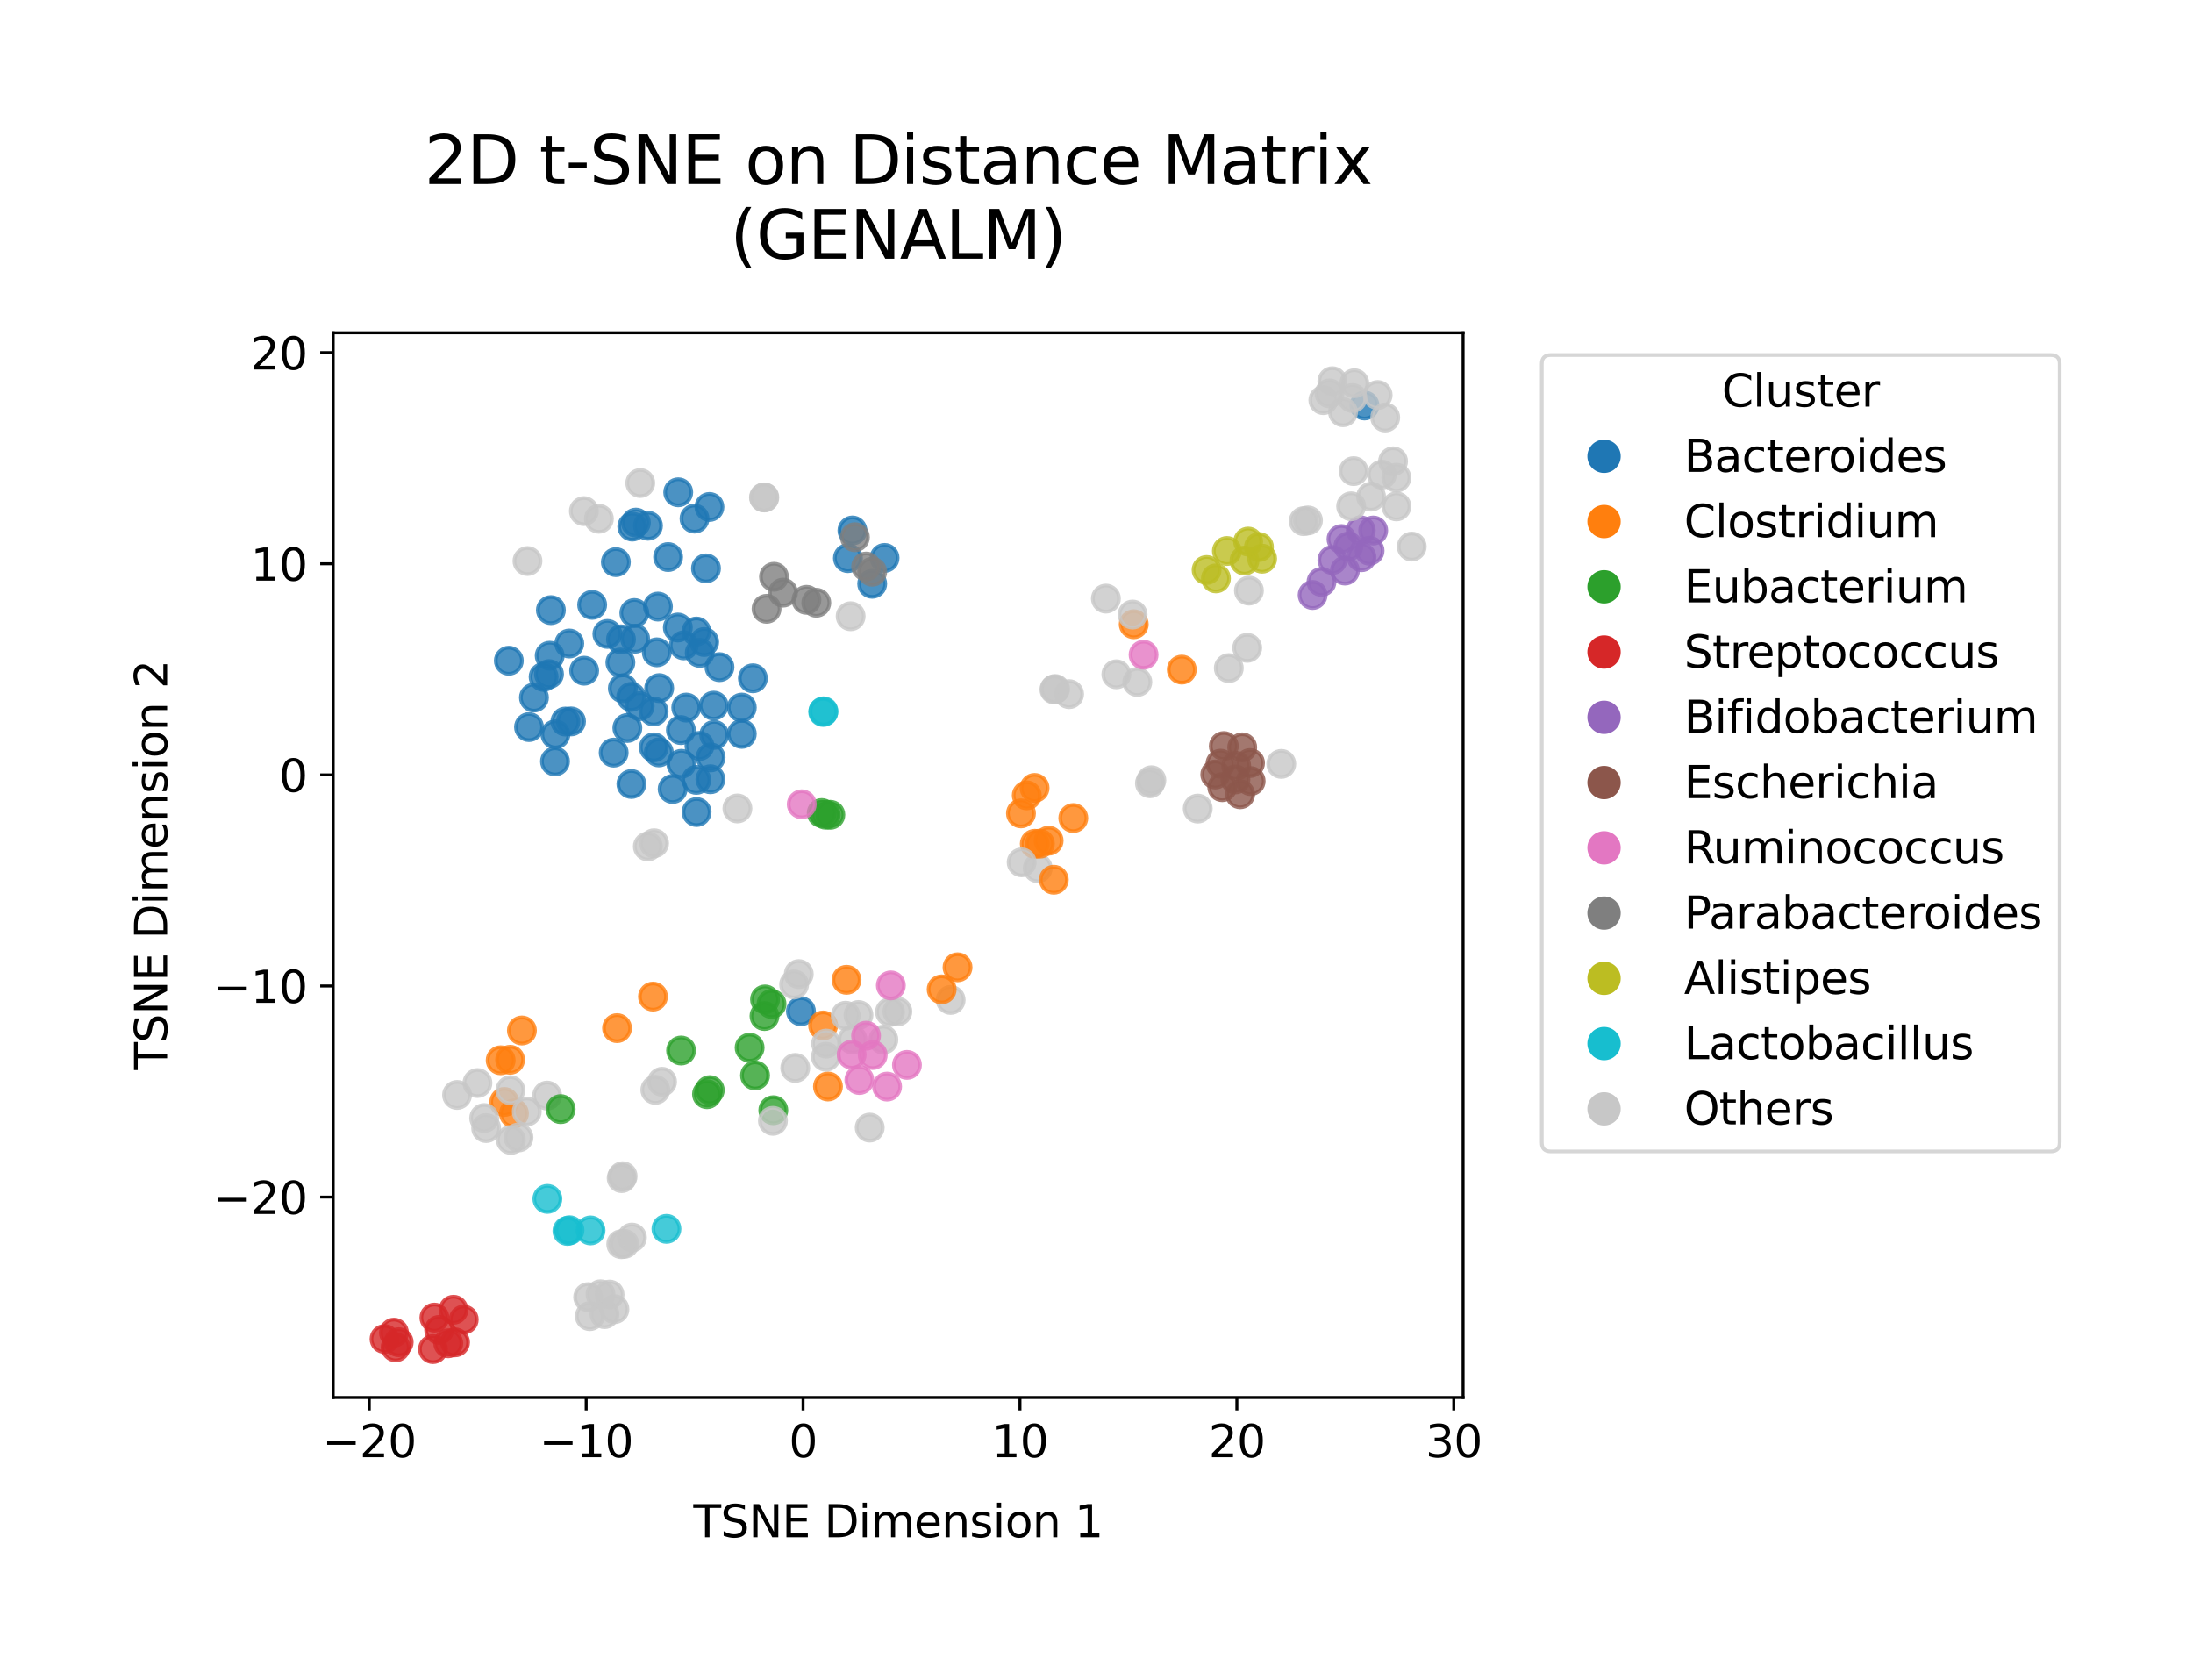 <?xml version="1.0" encoding="utf-8" standalone="no"?>
<!DOCTYPE svg PUBLIC "-//W3C//DTD SVG 1.1//EN"
  "http://www.w3.org/Graphics/SVG/1.1/DTD/svg11.dtd">
<svg xmlns:xlink="http://www.w3.org/1999/xlink" width="591.997pt" height="453.445pt" viewBox="0 0 591.997 453.445" xmlns="http://www.w3.org/2000/svg" version="1.1">
 <defs>
  <style type="text/css">*{stroke-linejoin: round; stroke-linecap: butt}</style>
 </defs>
 <g id="figure_1">
  <g id="patch_1">
   <path d="M 0 453.445 
L 591.997 453.445 
L 591.997 0 
L 0 0 
z
" style="fill: #ffffff"/>
  </g>
  <g id="axes_1">
   <g id="patch_2">
    <path d="M 89.939 377.217 
L 394.959 377.217 
L 394.959 89.833 
L 89.939 89.833 
z
" style="fill: #ffffff"/>
   </g>
   <g id="PathCollection_1">
    <defs>
     <path id="C0_0_979e0f51ba" d="M 0 3.536 
C 0.938 3.536 1.837 3.163 2.5 2.5 
C 3.163 1.837 3.536 0.938 3.536 -0 
C 3.536 -0.938 3.163 -1.837 2.5 -2.5 
C 1.837 -3.163 0.938 -3.536 0 -3.536 
C -0.938 -3.536 -1.837 -3.163 -2.5 -2.5 
C -3.163 -1.837 -3.536 -0.938 -3.536 0 
C -3.536 0.938 -3.163 1.837 -2.5 2.5 
C -1.837 3.163 -0.938 3.536 0 3.536 
z
"/>
    </defs>
    <g clip-path="url(#p595bd594eb)">
     <use xlink:href="#C0_0_979e0f51ba" x="284.817" y="185.975" style="fill: #c7c7c7; fill-opacity: 0.8; stroke: #c7c7c7; stroke-opacity: 0.8"/>
    </g>
    <g clip-path="url(#p595bd594eb)">
     <use xlink:href="#C0_0_979e0f51ba" x="307.023" y="184.084" style="fill: #c7c7c7; fill-opacity: 0.8; stroke: #c7c7c7; stroke-opacity: 0.8"/>
    </g>
    <g clip-path="url(#p595bd594eb)">
     <use xlink:href="#C0_0_979e0f51ba" x="284.636" y="186.114" style="fill: #c7c7c7; fill-opacity: 0.8; stroke: #c7c7c7; stroke-opacity: 0.8"/>
    </g>
    <g clip-path="url(#p595bd594eb)">
     <use xlink:href="#C0_0_979e0f51ba" x="376.964" y="136.686" style="fill: #c7c7c7; fill-opacity: 0.8; stroke: #c7c7c7; stroke-opacity: 0.8"/>
    </g>
    <g clip-path="url(#p595bd594eb)">
     <use xlink:href="#C0_0_979e0f51ba" x="373.033" y="128.115" style="fill: #c7c7c7; fill-opacity: 0.8; stroke: #c7c7c7; stroke-opacity: 0.8"/>
    </g>
    <g clip-path="url(#p595bd594eb)">
     <use xlink:href="#C0_0_979e0f51ba" x="301.364" y="182.011" style="fill: #c7c7c7; fill-opacity: 0.8; stroke: #c7c7c7; stroke-opacity: 0.8"/>
    </g>
    <g clip-path="url(#p595bd594eb)">
     <use xlink:href="#C0_0_979e0f51ba" x="381.095" y="147.537" style="fill: #c7c7c7; fill-opacity: 0.8; stroke: #c7c7c7; stroke-opacity: 0.8"/>
    </g>
    <g clip-path="url(#p595bd594eb)">
     <use xlink:href="#C0_0_979e0f51ba" x="331.196" y="148.731" style="fill: #bcbd22; fill-opacity: 0.8; stroke: #bcbd22; stroke-opacity: 0.8"/>
    </g>
    <g clip-path="url(#p595bd594eb)">
     <use xlink:href="#C0_0_979e0f51ba" x="339.849" y="147.655" style="fill: #bcbd22; fill-opacity: 0.8; stroke: #bcbd22; stroke-opacity: 0.8"/>
    </g>
    <g clip-path="url(#p595bd594eb)">
     <use xlink:href="#C0_0_979e0f51ba" x="335.946" y="151.321" style="fill: #bcbd22; fill-opacity: 0.8; stroke: #bcbd22; stroke-opacity: 0.8"/>
    </g>
    <g clip-path="url(#p595bd594eb)">
     <use xlink:href="#C0_0_979e0f51ba" x="328.242" y="156.121" style="fill: #bcbd22; fill-opacity: 0.8; stroke: #bcbd22; stroke-opacity: 0.8"/>
    </g>
    <g clip-path="url(#p595bd594eb)">
     <use xlink:href="#C0_0_979e0f51ba" x="340.707" y="150.812" style="fill: #bcbd22; fill-opacity: 0.8; stroke: #bcbd22; stroke-opacity: 0.8"/>
    </g>
    <g clip-path="url(#p595bd594eb)">
     <use xlink:href="#C0_0_979e0f51ba" x="325.718" y="153.861" style="fill: #bcbd22; fill-opacity: 0.8; stroke: #bcbd22; stroke-opacity: 0.8"/>
    </g>
    <g clip-path="url(#p595bd594eb)">
     <use xlink:href="#C0_0_979e0f51ba" x="336.933" y="146.188" style="fill: #bcbd22; fill-opacity: 0.8; stroke: #bcbd22; stroke-opacity: 0.8"/>
    </g>
    <g clip-path="url(#p595bd594eb)">
     <use xlink:href="#C0_0_979e0f51ba" x="331.712" y="180.34" style="fill: #c7c7c7; fill-opacity: 0.8; stroke: #c7c7c7; stroke-opacity: 0.8"/>
    </g>
    <g clip-path="url(#p595bd594eb)">
     <use xlink:href="#C0_0_979e0f51ba" x="200.242" y="198.088" style="fill: #1f77b4; fill-opacity: 0.8; stroke: #1f77b4; stroke-opacity: 0.8"/>
    </g>
    <g clip-path="url(#p595bd594eb)">
     <use xlink:href="#C0_0_979e0f51ba" x="192.795" y="198.355" style="fill: #1f77b4; fill-opacity: 0.8; stroke: #1f77b4; stroke-opacity: 0.8"/>
    </g>
    <g clip-path="url(#p595bd594eb)">
     <use xlink:href="#C0_0_979e0f51ba" x="167.471" y="178.832" style="fill: #1f77b4; fill-opacity: 0.8; stroke: #1f77b4; stroke-opacity: 0.8"/>
    </g>
    <g clip-path="url(#p595bd594eb)">
     <use xlink:href="#C0_0_979e0f51ba" x="230.115" y="143.194" style="fill: #1f77b4; fill-opacity: 0.8; stroke: #1f77b4; stroke-opacity: 0.8"/>
    </g>
    <g clip-path="url(#p595bd594eb)">
     <use xlink:href="#C0_0_979e0f51ba" x="194.22" y="180.074" style="fill: #1f77b4; fill-opacity: 0.8; stroke: #1f77b4; stroke-opacity: 0.8"/>
    </g>
    <g clip-path="url(#p595bd594eb)">
     <use xlink:href="#C0_0_979e0f51ba" x="191.825" y="204.436" style="fill: #1f77b4; fill-opacity: 0.8; stroke: #1f77b4; stroke-opacity: 0.8"/>
    </g>
    <g clip-path="url(#p595bd594eb)">
     <use xlink:href="#C0_0_979e0f51ba" x="235.45" y="157.58" style="fill: #1f77b4; fill-opacity: 0.8; stroke: #1f77b4; stroke-opacity: 0.8"/>
    </g>
    <g clip-path="url(#p595bd594eb)">
     <use xlink:href="#C0_0_979e0f51ba" x="177.609" y="163.733" style="fill: #1f77b4; fill-opacity: 0.8; stroke: #1f77b4; stroke-opacity: 0.8"/>
    </g>
    <g clip-path="url(#p595bd594eb)">
     <use xlink:href="#C0_0_979e0f51ba" x="238.788" y="150.599" style="fill: #1f77b4; fill-opacity: 0.8; stroke: #1f77b4; stroke-opacity: 0.8"/>
    </g>
    <g clip-path="url(#p595bd594eb)">
     <use xlink:href="#C0_0_979e0f51ba" x="170.391" y="188.1" style="fill: #1f77b4; fill-opacity: 0.8; stroke: #1f77b4; stroke-opacity: 0.8"/>
    </g>
    <g clip-path="url(#p595bd594eb)">
     <use xlink:href="#C0_0_979e0f51ba" x="228.898" y="150.654" style="fill: #1f77b4; fill-opacity: 0.8; stroke: #1f77b4; stroke-opacity: 0.8"/>
    </g>
    <g clip-path="url(#p595bd594eb)">
     <use xlink:href="#C0_0_979e0f51ba" x="177.845" y="203.09" style="fill: #1f77b4; fill-opacity: 0.8; stroke: #1f77b4; stroke-opacity: 0.8"/>
    </g>
    <g clip-path="url(#p595bd594eb)">
     <use xlink:href="#C0_0_979e0f51ba" x="148.199" y="181.963" style="fill: #1f77b4; fill-opacity: 0.8; stroke: #1f77b4; stroke-opacity: 0.8"/>
    </g>
    <g clip-path="url(#p595bd594eb)">
     <use xlink:href="#C0_0_979e0f51ba" x="200.244" y="190.996" style="fill: #1f77b4; fill-opacity: 0.8; stroke: #1f77b4; stroke-opacity: 0.8"/>
    </g>
    <g clip-path="url(#p595bd594eb)">
     <use xlink:href="#C0_0_979e0f51ba" x="188.892" y="176.225" style="fill: #1f77b4; fill-opacity: 0.8; stroke: #1f77b4; stroke-opacity: 0.8"/>
    </g>
    <g clip-path="url(#p595bd594eb)">
     <use xlink:href="#C0_0_979e0f51ba" x="137.36" y="178.345" style="fill: #1f77b4; fill-opacity: 0.8; stroke: #1f77b4; stroke-opacity: 0.8"/>
    </g>
    <g clip-path="url(#p595bd594eb)">
     <use xlink:href="#C0_0_979e0f51ba" x="148.388" y="176.999" style="fill: #1f77b4; fill-opacity: 0.8; stroke: #1f77b4; stroke-opacity: 0.8"/>
    </g>
    <g clip-path="url(#p595bd594eb)">
     <use xlink:href="#C0_0_979e0f51ba" x="174.919" y="141.913" style="fill: #1f77b4; fill-opacity: 0.8; stroke: #1f77b4; stroke-opacity: 0.8"/>
    </g>
    <g clip-path="url(#p595bd594eb)">
     <use xlink:href="#C0_0_979e0f51ba" x="188.824" y="201.343" style="fill: #1f77b4; fill-opacity: 0.8; stroke: #1f77b4; stroke-opacity: 0.8"/>
    </g>
    <g clip-path="url(#p595bd594eb)">
     <use xlink:href="#C0_0_979e0f51ba" x="187.976" y="210.505" style="fill: #1f77b4; fill-opacity: 0.8; stroke: #1f77b4; stroke-opacity: 0.8"/>
    </g>
    <g clip-path="url(#p595bd594eb)">
     <use xlink:href="#C0_0_979e0f51ba" x="180.355" y="150.361" style="fill: #1f77b4; fill-opacity: 0.8; stroke: #1f77b4; stroke-opacity: 0.8"/>
    </g>
    <g clip-path="url(#p595bd594eb)">
     <use xlink:href="#C0_0_979e0f51ba" x="188.042" y="219.191" style="fill: #1f77b4; fill-opacity: 0.8; stroke: #1f77b4; stroke-opacity: 0.8"/>
    </g>
    <g clip-path="url(#p595bd594eb)">
     <use xlink:href="#C0_0_979e0f51ba" x="168.136" y="185.793" style="fill: #1f77b4; fill-opacity: 0.8; stroke: #1f77b4; stroke-opacity: 0.8"/>
    </g>
    <g clip-path="url(#p595bd594eb)">
     <use xlink:href="#C0_0_979e0f51ba" x="368.338" y="109.448" style="fill: #1f77b4; fill-opacity: 0.8; stroke: #1f77b4; stroke-opacity: 0.8"/>
    </g>
    <g clip-path="url(#p595bd594eb)">
     <use xlink:href="#C0_0_979e0f51ba" x="192.66" y="190.468" style="fill: #1f77b4; fill-opacity: 0.8; stroke: #1f77b4; stroke-opacity: 0.8"/>
    </g>
    <g clip-path="url(#p595bd594eb)">
     <use xlink:href="#C0_0_979e0f51ba" x="181.586" y="212.966" style="fill: #1f77b4; fill-opacity: 0.8; stroke: #1f77b4; stroke-opacity: 0.8"/>
    </g>
    <g clip-path="url(#p595bd594eb)">
     <use xlink:href="#C0_0_979e0f51ba" x="166.253" y="151.736" style="fill: #1f77b4; fill-opacity: 0.8; stroke: #1f77b4; stroke-opacity: 0.8"/>
    </g>
    <g clip-path="url(#p595bd594eb)">
     <use xlink:href="#C0_0_979e0f51ba" x="152.63" y="194.764" style="fill: #1f77b4; fill-opacity: 0.8; stroke: #1f77b4; stroke-opacity: 0.8"/>
    </g>
    <g clip-path="url(#p595bd594eb)">
     <use xlink:href="#C0_0_979e0f51ba" x="146.751" y="182.705" style="fill: #1f77b4; fill-opacity: 0.8; stroke: #1f77b4; stroke-opacity: 0.8"/>
    </g>
    <g clip-path="url(#p595bd594eb)">
     <use xlink:href="#C0_0_979e0f51ba" x="144.14" y="188.291" style="fill: #1f77b4; fill-opacity: 0.8; stroke: #1f77b4; stroke-opacity: 0.8"/>
    </g>
    <g clip-path="url(#p595bd594eb)">
     <use xlink:href="#C0_0_979e0f51ba" x="154.145" y="194.728" style="fill: #1f77b4; fill-opacity: 0.8; stroke: #1f77b4; stroke-opacity: 0.8"/>
    </g>
    <g clip-path="url(#p595bd594eb)">
     <use xlink:href="#C0_0_979e0f51ba" x="159.849" y="163.266" style="fill: #1f77b4; fill-opacity: 0.8; stroke: #1f77b4; stroke-opacity: 0.8"/>
    </g>
    <g clip-path="url(#p595bd594eb)">
     <use xlink:href="#C0_0_979e0f51ba" x="203.241" y="183.086" style="fill: #1f77b4; fill-opacity: 0.8; stroke: #1f77b4; stroke-opacity: 0.8"/>
    </g>
    <g clip-path="url(#p595bd594eb)">
     <use xlink:href="#C0_0_979e0f51ba" x="176.447" y="192.035" style="fill: #1f77b4; fill-opacity: 0.8; stroke: #1f77b4; stroke-opacity: 0.8"/>
    </g>
    <g clip-path="url(#p595bd594eb)">
     <use xlink:href="#C0_0_979e0f51ba" x="172.681" y="190.606" style="fill: #1f77b4; fill-opacity: 0.8; stroke: #1f77b4; stroke-opacity: 0.8"/>
    </g>
    <g clip-path="url(#p595bd594eb)">
     <use xlink:href="#C0_0_979e0f51ba" x="185.251" y="190.993" style="fill: #1f77b4; fill-opacity: 0.8; stroke: #1f77b4; stroke-opacity: 0.8"/>
    </g>
    <g clip-path="url(#p595bd594eb)">
     <use xlink:href="#C0_0_979e0f51ba" x="190.578" y="153.425" style="fill: #1f77b4; fill-opacity: 0.8; stroke: #1f77b4; stroke-opacity: 0.8"/>
    </g>
    <g clip-path="url(#p595bd594eb)">
     <use xlink:href="#C0_0_979e0f51ba" x="163.962" y="171.115" style="fill: #1f77b4; fill-opacity: 0.8; stroke: #1f77b4; stroke-opacity: 0.8"/>
    </g>
    <g clip-path="url(#p595bd594eb)">
     <use xlink:href="#C0_0_979e0f51ba" x="190.094" y="173.288" style="fill: #1f77b4; fill-opacity: 0.8; stroke: #1f77b4; stroke-opacity: 0.8"/>
    </g>
    <g clip-path="url(#p595bd594eb)">
     <use xlink:href="#C0_0_979e0f51ba" x="167.634" y="172.58" style="fill: #1f77b4; fill-opacity: 0.8; stroke: #1f77b4; stroke-opacity: 0.8"/>
    </g>
    <g clip-path="url(#p595bd594eb)">
     <use xlink:href="#C0_0_979e0f51ba" x="171.449" y="172.401" style="fill: #1f77b4; fill-opacity: 0.8; stroke: #1f77b4; stroke-opacity: 0.8"/>
    </g>
    <g clip-path="url(#p595bd594eb)">
     <use xlink:href="#C0_0_979e0f51ba" x="177.302" y="176.08" style="fill: #1f77b4; fill-opacity: 0.8; stroke: #1f77b4; stroke-opacity: 0.8"/>
    </g>
    <g clip-path="url(#p595bd594eb)">
     <use xlink:href="#C0_0_979e0f51ba" x="171.24" y="165.467" style="fill: #1f77b4; fill-opacity: 0.8; stroke: #1f77b4; stroke-opacity: 0.8"/>
    </g>
    <g clip-path="url(#p595bd594eb)">
     <use xlink:href="#C0_0_979e0f51ba" x="182.981" y="169.382" style="fill: #1f77b4; fill-opacity: 0.8; stroke: #1f77b4; stroke-opacity: 0.8"/>
    </g>
    <g clip-path="url(#p595bd594eb)">
     <use xlink:href="#C0_0_979e0f51ba" x="187.988" y="170.461" style="fill: #1f77b4; fill-opacity: 0.8; stroke: #1f77b4; stroke-opacity: 0.8"/>
    </g>
    <g clip-path="url(#p595bd594eb)">
     <use xlink:href="#C0_0_979e0f51ba" x="184.58" y="174.196" style="fill: #1f77b4; fill-opacity: 0.8; stroke: #1f77b4; stroke-opacity: 0.8"/>
    </g>
    <g clip-path="url(#p595bd594eb)">
     <use xlink:href="#C0_0_979e0f51ba" x="183.085" y="132.886" style="fill: #1f77b4; fill-opacity: 0.8; stroke: #1f77b4; stroke-opacity: 0.8"/>
    </g>
    <g clip-path="url(#p595bd594eb)">
     <use xlink:href="#C0_0_979e0f51ba" x="165.659" y="203.149" style="fill: #1f77b4; fill-opacity: 0.8; stroke: #1f77b4; stroke-opacity: 0.8"/>
    </g>
    <g clip-path="url(#p595bd594eb)">
     <use xlink:href="#C0_0_979e0f51ba" x="153.675" y="173.699" style="fill: #1f77b4; fill-opacity: 0.8; stroke: #1f77b4; stroke-opacity: 0.8"/>
    </g>
    <g clip-path="url(#p595bd594eb)">
     <use xlink:href="#C0_0_979e0f51ba" x="170.442" y="211.619" style="fill: #1f77b4; fill-opacity: 0.8; stroke: #1f77b4; stroke-opacity: 0.8"/>
    </g>
    <g clip-path="url(#p595bd594eb)">
     <use xlink:href="#C0_0_979e0f51ba" x="157.691" y="181.041" style="fill: #1f77b4; fill-opacity: 0.8; stroke: #1f77b4; stroke-opacity: 0.8"/>
    </g>
    <g clip-path="url(#p595bd594eb)">
     <use xlink:href="#C0_0_979e0f51ba" x="176.495" y="201.731" style="fill: #1f77b4; fill-opacity: 0.8; stroke: #1f77b4; stroke-opacity: 0.8"/>
    </g>
    <g clip-path="url(#p595bd594eb)">
     <use xlink:href="#C0_0_979e0f51ba" x="183.923" y="206.169" style="fill: #1f77b4; fill-opacity: 0.8; stroke: #1f77b4; stroke-opacity: 0.8"/>
    </g>
    <g clip-path="url(#p595bd594eb)">
     <use xlink:href="#C0_0_979e0f51ba" x="183.805" y="197.065" style="fill: #1f77b4; fill-opacity: 0.8; stroke: #1f77b4; stroke-opacity: 0.8"/>
    </g>
    <g clip-path="url(#p595bd594eb)">
     <use xlink:href="#C0_0_979e0f51ba" x="216.211" y="272.958" style="fill: #1f77b4; fill-opacity: 0.8; stroke: #1f77b4; stroke-opacity: 0.8"/>
    </g>
    <g clip-path="url(#p595bd594eb)">
     <use xlink:href="#C0_0_979e0f51ba" x="148.714" y="164.688" style="fill: #1f77b4; fill-opacity: 0.8; stroke: #1f77b4; stroke-opacity: 0.8"/>
    </g>
    <g clip-path="url(#p595bd594eb)">
     <use xlink:href="#C0_0_979e0f51ba" x="191.51" y="136.843" style="fill: #1f77b4; fill-opacity: 0.8; stroke: #1f77b4; stroke-opacity: 0.8"/>
    </g>
    <g clip-path="url(#p595bd594eb)">
     <use xlink:href="#C0_0_979e0f51ba" x="169.353" y="196.497" style="fill: #1f77b4; fill-opacity: 0.8; stroke: #1f77b4; stroke-opacity: 0.8"/>
    </g>
    <g clip-path="url(#p595bd594eb)">
     <use xlink:href="#C0_0_979e0f51ba" x="187.489" y="139.994" style="fill: #1f77b4; fill-opacity: 0.8; stroke: #1f77b4; stroke-opacity: 0.8"/>
    </g>
    <g clip-path="url(#p595bd594eb)">
     <use xlink:href="#C0_0_979e0f51ba" x="177.945" y="185.742" style="fill: #1f77b4; fill-opacity: 0.8; stroke: #1f77b4; stroke-opacity: 0.8"/>
    </g>
    <g clip-path="url(#p595bd594eb)">
     <use xlink:href="#C0_0_979e0f51ba" x="171.657" y="141.065" style="fill: #1f77b4; fill-opacity: 0.8; stroke: #1f77b4; stroke-opacity: 0.8"/>
    </g>
    <g clip-path="url(#p595bd594eb)">
     <use xlink:href="#C0_0_979e0f51ba" x="170.679" y="142.146" style="fill: #1f77b4; fill-opacity: 0.8; stroke: #1f77b4; stroke-opacity: 0.8"/>
    </g>
    <g clip-path="url(#p595bd594eb)">
     <use xlink:href="#C0_0_979e0f51ba" x="142.809" y="196.256" style="fill: #1f77b4; fill-opacity: 0.8; stroke: #1f77b4; stroke-opacity: 0.8"/>
    </g>
    <g clip-path="url(#p595bd594eb)">
     <use xlink:href="#C0_0_979e0f51ba" x="149.823" y="205.52" style="fill: #1f77b4; fill-opacity: 0.8; stroke: #1f77b4; stroke-opacity: 0.8"/>
    </g>
    <g clip-path="url(#p595bd594eb)">
     <use xlink:href="#C0_0_979e0f51ba" x="149.934" y="198.212" style="fill: #1f77b4; fill-opacity: 0.8; stroke: #1f77b4; stroke-opacity: 0.8"/>
    </g>
    <g clip-path="url(#p595bd594eb)">
     <use xlink:href="#C0_0_979e0f51ba" x="191.77" y="210.337" style="fill: #1f77b4; fill-opacity: 0.8; stroke: #1f77b4; stroke-opacity: 0.8"/>
    </g>
    <g clip-path="url(#p595bd594eb)">
     <use xlink:href="#C0_0_979e0f51ba" x="229.632" y="166.34" style="fill: #c7c7c7; fill-opacity: 0.8; stroke: #c7c7c7; stroke-opacity: 0.8"/>
    </g>
    <g clip-path="url(#p595bd594eb)">
     <use xlink:href="#C0_0_979e0f51ba" x="369.713" y="148.668" style="fill: #9467bd; fill-opacity: 0.8; stroke: #9467bd; stroke-opacity: 0.8"/>
    </g>
    <g clip-path="url(#p595bd594eb)">
     <use xlink:href="#C0_0_979e0f51ba" x="359.677" y="151.167" style="fill: #9467bd; fill-opacity: 0.8; stroke: #9467bd; stroke-opacity: 0.8"/>
    </g>
    <g clip-path="url(#p595bd594eb)">
     <use xlink:href="#C0_0_979e0f51ba" x="363.06" y="154.017" style="fill: #9467bd; fill-opacity: 0.8; stroke: #9467bd; stroke-opacity: 0.8"/>
    </g>
    <g clip-path="url(#p595bd594eb)">
     <use xlink:href="#C0_0_979e0f51ba" x="370.693" y="143.203" style="fill: #9467bd; fill-opacity: 0.8; stroke: #9467bd; stroke-opacity: 0.8"/>
    </g>
    <g clip-path="url(#p595bd594eb)">
     <use xlink:href="#C0_0_979e0f51ba" x="367.332" y="143.164" style="fill: #9467bd; fill-opacity: 0.8; stroke: #9467bd; stroke-opacity: 0.8"/>
    </g>
    <g clip-path="url(#p595bd594eb)">
     <use xlink:href="#C0_0_979e0f51ba" x="354.337" y="160.608" style="fill: #9467bd; fill-opacity: 0.8; stroke: #9467bd; stroke-opacity: 0.8"/>
    </g>
    <g clip-path="url(#p595bd594eb)">
     <use xlink:href="#C0_0_979e0f51ba" x="362.136" y="145.513" style="fill: #9467bd; fill-opacity: 0.8; stroke: #9467bd; stroke-opacity: 0.8"/>
    </g>
    <g clip-path="url(#p595bd594eb)">
     <use xlink:href="#C0_0_979e0f51ba" x="363.973" y="147.518" style="fill: #9467bd; fill-opacity: 0.8; stroke: #9467bd; stroke-opacity: 0.8"/>
    </g>
    <g clip-path="url(#p595bd594eb)">
     <use xlink:href="#C0_0_979e0f51ba" x="367.532" y="150.412" style="fill: #9467bd; fill-opacity: 0.8; stroke: #9467bd; stroke-opacity: 0.8"/>
    </g>
    <g clip-path="url(#p595bd594eb)">
     <use xlink:href="#C0_0_979e0f51ba" x="356.728" y="157.069" style="fill: #9467bd; fill-opacity: 0.8; stroke: #9467bd; stroke-opacity: 0.8"/>
    </g>
    <g clip-path="url(#p595bd594eb)">
     <use xlink:href="#C0_0_979e0f51ba" x="353.084" y="140.483" style="fill: #c7c7c7; fill-opacity: 0.8; stroke: #c7c7c7; stroke-opacity: 0.8"/>
    </g>
    <g clip-path="url(#p595bd594eb)">
     <use xlink:href="#C0_0_979e0f51ba" x="351.924" y="140.674" style="fill: #c7c7c7; fill-opacity: 0.8; stroke: #c7c7c7; stroke-opacity: 0.8"/>
    </g>
    <g clip-path="url(#p595bd594eb)">
     <use xlink:href="#C0_0_979e0f51ba" x="214.678" y="288.259" style="fill: #c7c7c7; fill-opacity: 0.8; stroke: #c7c7c7; stroke-opacity: 0.8"/>
    </g>
    <g clip-path="url(#p595bd594eb)">
     <use xlink:href="#C0_0_979e0f51ba" x="256.628" y="269.911" style="fill: #c7c7c7; fill-opacity: 0.8; stroke: #c7c7c7; stroke-opacity: 0.8"/>
    </g>
    <g clip-path="url(#p595bd594eb)">
     <use xlink:href="#C0_0_979e0f51ba" x="280.14" y="234.346" style="fill: #c7c7c7; fill-opacity: 0.8; stroke: #c7c7c7; stroke-opacity: 0.8"/>
    </g>
    <g clip-path="url(#p595bd594eb)">
     <use xlink:href="#C0_0_979e0f51ba" x="178.72" y="292.001" style="fill: #c7c7c7; fill-opacity: 0.8; stroke: #c7c7c7; stroke-opacity: 0.8"/>
    </g>
    <g clip-path="url(#p595bd594eb)">
     <use xlink:href="#C0_0_979e0f51ba" x="147.694" y="295.724" style="fill: #c7c7c7; fill-opacity: 0.8; stroke: #c7c7c7; stroke-opacity: 0.8"/>
    </g>
    <g clip-path="url(#p595bd594eb)">
     <use xlink:href="#C0_0_979e0f51ba" x="254.2" y="267.061" style="fill: #ff7f0e; fill-opacity: 0.8; stroke: #ff7f0e; stroke-opacity: 0.8"/>
    </g>
    <g clip-path="url(#p595bd594eb)">
     <use xlink:href="#C0_0_979e0f51ba" x="228.523" y="264.473" style="fill: #ff7f0e; fill-opacity: 0.8; stroke: #ff7f0e; stroke-opacity: 0.8"/>
    </g>
    <g clip-path="url(#p595bd594eb)">
     <use xlink:href="#C0_0_979e0f51ba" x="222.195" y="276.798" style="fill: #ff7f0e; fill-opacity: 0.8; stroke: #ff7f0e; stroke-opacity: 0.8"/>
    </g>
    <g clip-path="url(#p595bd594eb)">
     <use xlink:href="#C0_0_979e0f51ba" x="277.171" y="214.683" style="fill: #ff7f0e; fill-opacity: 0.8; stroke: #ff7f0e; stroke-opacity: 0.8"/>
    </g>
    <g clip-path="url(#p595bd594eb)">
     <use xlink:href="#C0_0_979e0f51ba" x="284.474" y="237.461" style="fill: #ff7f0e; fill-opacity: 0.8; stroke: #ff7f0e; stroke-opacity: 0.8"/>
    </g>
    <g clip-path="url(#p595bd594eb)">
     <use xlink:href="#C0_0_979e0f51ba" x="319.019" y="180.745" style="fill: #ff7f0e; fill-opacity: 0.8; stroke: #ff7f0e; stroke-opacity: 0.8"/>
    </g>
    <g clip-path="url(#p595bd594eb)">
     <use xlink:href="#C0_0_979e0f51ba" x="137.701" y="286.063" style="fill: #ff7f0e; fill-opacity: 0.8; stroke: #ff7f0e; stroke-opacity: 0.8"/>
    </g>
    <g clip-path="url(#p595bd594eb)">
     <use xlink:href="#C0_0_979e0f51ba" x="275.61" y="219.552" style="fill: #ff7f0e; fill-opacity: 0.8; stroke: #ff7f0e; stroke-opacity: 0.8"/>
    </g>
    <g clip-path="url(#p595bd594eb)">
     <use xlink:href="#C0_0_979e0f51ba" x="279.284" y="212.683" style="fill: #ff7f0e; fill-opacity: 0.8; stroke: #ff7f0e; stroke-opacity: 0.8"/>
    </g>
    <g clip-path="url(#p595bd594eb)">
     <use xlink:href="#C0_0_979e0f51ba" x="135.159" y="286.193" style="fill: #ff7f0e; fill-opacity: 0.8; stroke: #ff7f0e; stroke-opacity: 0.8"/>
    </g>
    <g clip-path="url(#p595bd594eb)">
     <use xlink:href="#C0_0_979e0f51ba" x="166.572" y="277.515" style="fill: #ff7f0e; fill-opacity: 0.8; stroke: #ff7f0e; stroke-opacity: 0.8"/>
    </g>
    <g clip-path="url(#p595bd594eb)">
     <use xlink:href="#C0_0_979e0f51ba" x="176.27" y="269.002" style="fill: #ff7f0e; fill-opacity: 0.8; stroke: #ff7f0e; stroke-opacity: 0.8"/>
    </g>
    <g clip-path="url(#p595bd594eb)">
     <use xlink:href="#C0_0_979e0f51ba" x="140.889" y="278.153" style="fill: #ff7f0e; fill-opacity: 0.8; stroke: #ff7f0e; stroke-opacity: 0.8"/>
    </g>
    <g clip-path="url(#p595bd594eb)">
     <use xlink:href="#C0_0_979e0f51ba" x="279.341" y="227.762" style="fill: #ff7f0e; fill-opacity: 0.8; stroke: #ff7f0e; stroke-opacity: 0.8"/>
    </g>
    <g clip-path="url(#p595bd594eb)">
     <use xlink:href="#C0_0_979e0f51ba" x="289.739" y="220.811" style="fill: #ff7f0e; fill-opacity: 0.8; stroke: #ff7f0e; stroke-opacity: 0.8"/>
    </g>
    <g clip-path="url(#p595bd594eb)">
     <use xlink:href="#C0_0_979e0f51ba" x="306.051" y="168.496" style="fill: #ff7f0e; fill-opacity: 0.8; stroke: #ff7f0e; stroke-opacity: 0.8"/>
    </g>
    <g clip-path="url(#p595bd594eb)">
     <use xlink:href="#C0_0_979e0f51ba" x="223.51" y="293.273" style="fill: #ff7f0e; fill-opacity: 0.8; stroke: #ff7f0e; stroke-opacity: 0.8"/>
    </g>
    <g clip-path="url(#p595bd594eb)">
     <use xlink:href="#C0_0_979e0f51ba" x="138.74" y="300.542" style="fill: #ff7f0e; fill-opacity: 0.8; stroke: #ff7f0e; stroke-opacity: 0.8"/>
    </g>
    <g clip-path="url(#p595bd594eb)">
     <use xlink:href="#C0_0_979e0f51ba" x="258.488" y="261.094" style="fill: #ff7f0e; fill-opacity: 0.8; stroke: #ff7f0e; stroke-opacity: 0.8"/>
    </g>
    <g clip-path="url(#p595bd594eb)">
     <use xlink:href="#C0_0_979e0f51ba" x="136.134" y="297.447" style="fill: #ff7f0e; fill-opacity: 0.8; stroke: #ff7f0e; stroke-opacity: 0.8"/>
    </g>
    <g clip-path="url(#p595bd594eb)">
     <use xlink:href="#C0_0_979e0f51ba" x="280.716" y="227.725" style="fill: #ff7f0e; fill-opacity: 0.8; stroke: #ff7f0e; stroke-opacity: 0.8"/>
    </g>
    <g clip-path="url(#p595bd594eb)">
     <use xlink:href="#C0_0_979e0f51ba" x="283.077" y="226.92" style="fill: #ff7f0e; fill-opacity: 0.8; stroke: #ff7f0e; stroke-opacity: 0.8"/>
    </g>
    <g clip-path="url(#p595bd594eb)">
     <use xlink:href="#C0_0_979e0f51ba" x="370.114" y="134.056" style="fill: #c7c7c7; fill-opacity: 0.8; stroke: #c7c7c7; stroke-opacity: 0.8"/>
    </g>
    <g clip-path="url(#p595bd594eb)">
     <use xlink:href="#C0_0_979e0f51ba" x="137.774" y="294.273" style="fill: #c7c7c7; fill-opacity: 0.8; stroke: #c7c7c7; stroke-opacity: 0.8"/>
    </g>
    <g clip-path="url(#p595bd594eb)">
     <use xlink:href="#C0_0_979e0f51ba" x="142.2" y="300.033" style="fill: #c7c7c7; fill-opacity: 0.8; stroke: #c7c7c7; stroke-opacity: 0.8"/>
    </g>
    <g clip-path="url(#p595bd594eb)">
     <use xlink:href="#C0_0_979e0f51ba" x="215.624" y="262.927" style="fill: #c7c7c7; fill-opacity: 0.8; stroke: #c7c7c7; stroke-opacity: 0.8"/>
    </g>
    <g clip-path="url(#p595bd594eb)">
     <use xlink:href="#C0_0_979e0f51ba" x="230.132" y="280.588" style="fill: #c7c7c7; fill-opacity: 0.8; stroke: #c7c7c7; stroke-opacity: 0.8"/>
    </g>
    <g clip-path="url(#p595bd594eb)">
     <use xlink:href="#C0_0_979e0f51ba" x="214.376" y="265.726" style="fill: #c7c7c7; fill-opacity: 0.8; stroke: #c7c7c7; stroke-opacity: 0.8"/>
    </g>
    <g clip-path="url(#p595bd594eb)">
     <use xlink:href="#C0_0_979e0f51ba" x="373.934" y="112.689" style="fill: #c7c7c7; fill-opacity: 0.8; stroke: #c7c7c7; stroke-opacity: 0.8"/>
    </g>
    <g clip-path="url(#p595bd594eb)">
     <use xlink:href="#C0_0_979e0f51ba" x="288.604" y="187.37" style="fill: #c7c7c7; fill-opacity: 0.8; stroke: #c7c7c7; stroke-opacity: 0.8"/>
    </g>
    <g clip-path="url(#p595bd594eb)">
     <use xlink:href="#C0_0_979e0f51ba" x="222.951" y="285.243" style="fill: #c7c7c7; fill-opacity: 0.8; stroke: #c7c7c7; stroke-opacity: 0.8"/>
    </g>
    <g clip-path="url(#p595bd594eb)">
     <use xlink:href="#C0_0_979e0f51ba" x="223.005" y="281.693" style="fill: #c7c7c7; fill-opacity: 0.8; stroke: #c7c7c7; stroke-opacity: 0.8"/>
    </g>
    <g clip-path="url(#p595bd594eb)">
     <use xlink:href="#C0_0_979e0f51ba" x="238.472" y="280.638" style="fill: #c7c7c7; fill-opacity: 0.8; stroke: #c7c7c7; stroke-opacity: 0.8"/>
    </g>
    <g clip-path="url(#p595bd594eb)">
     <use xlink:href="#C0_0_979e0f51ba" x="376.956" y="128.942" style="fill: #c7c7c7; fill-opacity: 0.8; stroke: #c7c7c7; stroke-opacity: 0.8"/>
    </g>
    <g clip-path="url(#p595bd594eb)">
     <use xlink:href="#C0_0_979e0f51ba" x="167.817" y="318.001" style="fill: #c7c7c7; fill-opacity: 0.8; stroke: #c7c7c7; stroke-opacity: 0.8"/>
    </g>
    <g clip-path="url(#p595bd594eb)">
     <use xlink:href="#C0_0_979e0f51ba" x="168.077" y="317.495" style="fill: #c7c7c7; fill-opacity: 0.8; stroke: #c7c7c7; stroke-opacity: 0.8"/>
    </g>
    <g clip-path="url(#p595bd594eb)">
     <use xlink:href="#C0_0_979e0f51ba" x="337.609" y="210.834" style="fill: #8c564b; fill-opacity: 0.8; stroke: #8c564b; stroke-opacity: 0.8"/>
    </g>
    <g clip-path="url(#p595bd594eb)">
     <use xlink:href="#C0_0_979e0f51ba" x="329.946" y="212.475" style="fill: #8c564b; fill-opacity: 0.8; stroke: #8c564b; stroke-opacity: 0.8"/>
    </g>
    <g clip-path="url(#p595bd594eb)">
     <use xlink:href="#C0_0_979e0f51ba" x="334.778" y="214.388" style="fill: #8c564b; fill-opacity: 0.8; stroke: #8c564b; stroke-opacity: 0.8"/>
    </g>
    <g clip-path="url(#p595bd594eb)">
     <use xlink:href="#C0_0_979e0f51ba" x="330.363" y="201.377" style="fill: #8c564b; fill-opacity: 0.8; stroke: #8c564b; stroke-opacity: 0.8"/>
    </g>
    <g clip-path="url(#p595bd594eb)">
     <use xlink:href="#C0_0_979e0f51ba" x="328.066" y="209.051" style="fill: #8c564b; fill-opacity: 0.8; stroke: #8c564b; stroke-opacity: 0.8"/>
    </g>
    <g clip-path="url(#p595bd594eb)">
     <use xlink:href="#C0_0_979e0f51ba" x="335.33" y="201.73" style="fill: #8c564b; fill-opacity: 0.8; stroke: #8c564b; stroke-opacity: 0.8"/>
    </g>
    <g clip-path="url(#p595bd594eb)">
     <use xlink:href="#C0_0_979e0f51ba" x="329.457" y="206.131" style="fill: #8c564b; fill-opacity: 0.8; stroke: #8c564b; stroke-opacity: 0.8"/>
    </g>
    <g clip-path="url(#p595bd594eb)">
     <use xlink:href="#C0_0_979e0f51ba" x="333.499" y="210.387" style="fill: #8c564b; fill-opacity: 0.8; stroke: #8c564b; stroke-opacity: 0.8"/>
    </g>
    <g clip-path="url(#p595bd594eb)">
     <use xlink:href="#C0_0_979e0f51ba" x="337.436" y="205.959" style="fill: #8c564b; fill-opacity: 0.8; stroke: #8c564b; stroke-opacity: 0.8"/>
    </g>
    <g clip-path="url(#p595bd594eb)">
     <use xlink:href="#C0_0_979e0f51ba" x="333.709" y="206.728" style="fill: #8c564b; fill-opacity: 0.8; stroke: #8c564b; stroke-opacity: 0.8"/>
    </g>
    <g clip-path="url(#p595bd594eb)">
     <use xlink:href="#C0_0_979e0f51ba" x="191.602" y="294.254" style="fill: #2ca02c; fill-opacity: 0.8; stroke: #2ca02c; stroke-opacity: 0.8"/>
    </g>
    <g clip-path="url(#p595bd594eb)">
     <use xlink:href="#C0_0_979e0f51ba" x="151.347" y="299.377" style="fill: #2ca02c; fill-opacity: 0.8; stroke: #2ca02c; stroke-opacity: 0.8"/>
    </g>
    <g clip-path="url(#p595bd594eb)">
     <use xlink:href="#C0_0_979e0f51ba" x="183.86" y="283.56" style="fill: #2ca02c; fill-opacity: 0.8; stroke: #2ca02c; stroke-opacity: 0.8"/>
    </g>
    <g clip-path="url(#p595bd594eb)">
     <use xlink:href="#C0_0_979e0f51ba" x="190.854" y="295.346" style="fill: #2ca02c; fill-opacity: 0.8; stroke: #2ca02c; stroke-opacity: 0.8"/>
    </g>
    <g clip-path="url(#p595bd594eb)">
     <use xlink:href="#C0_0_979e0f51ba" x="202.358" y="282.798" style="fill: #2ca02c; fill-opacity: 0.8; stroke: #2ca02c; stroke-opacity: 0.8"/>
    </g>
    <g clip-path="url(#p595bd594eb)">
     <use xlink:href="#C0_0_979e0f51ba" x="208.756" y="299.677" style="fill: #2ca02c; fill-opacity: 0.8; stroke: #2ca02c; stroke-opacity: 0.8"/>
    </g>
    <g clip-path="url(#p595bd594eb)">
     <use xlink:href="#C0_0_979e0f51ba" x="208.274" y="270.998" style="fill: #2ca02c; fill-opacity: 0.8; stroke: #2ca02c; stroke-opacity: 0.8"/>
    </g>
    <g clip-path="url(#p595bd594eb)">
     <use xlink:href="#C0_0_979e0f51ba" x="206.523" y="269.779" style="fill: #2ca02c; fill-opacity: 0.8; stroke: #2ca02c; stroke-opacity: 0.8"/>
    </g>
    <g clip-path="url(#p595bd594eb)">
     <use xlink:href="#C0_0_979e0f51ba" x="206.376" y="274.248" style="fill: #2ca02c; fill-opacity: 0.8; stroke: #2ca02c; stroke-opacity: 0.8"/>
    </g>
    <g clip-path="url(#p595bd594eb)">
     <use xlink:href="#C0_0_979e0f51ba" x="222.883" y="219.909" style="fill: #2ca02c; fill-opacity: 0.8; stroke: #2ca02c; stroke-opacity: 0.8"/>
    </g>
    <g clip-path="url(#p595bd594eb)">
     <use xlink:href="#C0_0_979e0f51ba" x="224.149" y="219.935" style="fill: #2ca02c; fill-opacity: 0.8; stroke: #2ca02c; stroke-opacity: 0.8"/>
    </g>
    <g clip-path="url(#p595bd594eb)">
     <use xlink:href="#C0_0_979e0f51ba" x="221.824" y="219.454" style="fill: #2ca02c; fill-opacity: 0.8; stroke: #2ca02c; stroke-opacity: 0.8"/>
    </g>
    <g clip-path="url(#p595bd594eb)">
     <use xlink:href="#C0_0_979e0f51ba" x="203.823" y="290.284" style="fill: #2ca02c; fill-opacity: 0.8; stroke: #2ca02c; stroke-opacity: 0.8"/>
    </g>
    <g clip-path="url(#p595bd594eb)">
     <use xlink:href="#C0_0_979e0f51ba" x="357.241" y="108.008" style="fill: #c7c7c7; fill-opacity: 0.8; stroke: #c7c7c7; stroke-opacity: 0.8"/>
    </g>
    <g clip-path="url(#p595bd594eb)">
     <use xlink:href="#C0_0_979e0f51ba" x="365.598" y="103.453" style="fill: #c7c7c7; fill-opacity: 0.8; stroke: #c7c7c7; stroke-opacity: 0.8"/>
    </g>
    <g clip-path="url(#p595bd594eb)">
     <use xlink:href="#C0_0_979e0f51ba" x="362.55" y="111.272" style="fill: #c7c7c7; fill-opacity: 0.8; stroke: #c7c7c7; stroke-opacity: 0.8"/>
    </g>
    <g clip-path="url(#p595bd594eb)">
     <use xlink:href="#C0_0_979e0f51ba" x="358.882" y="106.193" style="fill: #c7c7c7; fill-opacity: 0.8; stroke: #c7c7c7; stroke-opacity: 0.8"/>
    </g>
    <g clip-path="url(#p595bd594eb)">
     <use xlink:href="#C0_0_979e0f51ba" x="359.665" y="102.896" style="fill: #c7c7c7; fill-opacity: 0.8; stroke: #c7c7c7; stroke-opacity: 0.8"/>
    </g>
    <g clip-path="url(#p595bd594eb)">
     <use xlink:href="#C0_0_979e0f51ba" x="371.893" y="106.627" style="fill: #c7c7c7; fill-opacity: 0.8; stroke: #c7c7c7; stroke-opacity: 0.8"/>
    </g>
    <g clip-path="url(#p595bd594eb)">
     <use xlink:href="#C0_0_979e0f51ba" x="128.881" y="292.338" style="fill: #c7c7c7; fill-opacity: 0.8; stroke: #c7c7c7; stroke-opacity: 0.8"/>
    </g>
    <g clip-path="url(#p595bd594eb)">
     <use xlink:href="#C0_0_979e0f51ba" x="123.384" y="295.554" style="fill: #c7c7c7; fill-opacity: 0.8; stroke: #c7c7c7; stroke-opacity: 0.8"/>
    </g>
    <g clip-path="url(#p595bd594eb)">
     <use xlink:href="#C0_0_979e0f51ba" x="376.047" y="124.523" style="fill: #c7c7c7; fill-opacity: 0.8; stroke: #c7c7c7; stroke-opacity: 0.8"/>
    </g>
    <g clip-path="url(#p595bd594eb)">
     <use xlink:href="#C0_0_979e0f51ba" x="168.523" y="335.755" style="fill: #c7c7c7; fill-opacity: 0.8; stroke: #c7c7c7; stroke-opacity: 0.8"/>
    </g>
    <g clip-path="url(#p595bd594eb)">
     <use xlink:href="#C0_0_979e0f51ba" x="167.704" y="335.842" style="fill: #c7c7c7; fill-opacity: 0.8; stroke: #c7c7c7; stroke-opacity: 0.8"/>
    </g>
    <g clip-path="url(#p595bd594eb)">
     <use xlink:href="#C0_0_979e0f51ba" x="170.593" y="334.051" style="fill: #c7c7c7; fill-opacity: 0.8; stroke: #c7c7c7; stroke-opacity: 0.8"/>
    </g>
    <g clip-path="url(#p595bd594eb)">
     <use xlink:href="#C0_0_979e0f51ba" x="310.81" y="210.611" style="fill: #c7c7c7; fill-opacity: 0.8; stroke: #c7c7c7; stroke-opacity: 0.8"/>
    </g>
    <g clip-path="url(#p595bd594eb)">
     <use xlink:href="#C0_0_979e0f51ba" x="176.903" y="294.178" style="fill: #c7c7c7; fill-opacity: 0.8; stroke: #c7c7c7; stroke-opacity: 0.8"/>
    </g>
    <g clip-path="url(#p595bd594eb)">
     <use xlink:href="#C0_0_979e0f51ba" x="336.684" y="174.867" style="fill: #c7c7c7; fill-opacity: 0.8; stroke: #c7c7c7; stroke-opacity: 0.8"/>
    </g>
    <g clip-path="url(#p595bd594eb)">
     <use xlink:href="#C0_0_979e0f51ba" x="153.176" y="332.264" style="fill: #17becf; fill-opacity: 0.8; stroke: #17becf; stroke-opacity: 0.8"/>
    </g>
    <g clip-path="url(#p595bd594eb)">
     <use xlink:href="#C0_0_979e0f51ba" x="153.73" y="332.071" style="fill: #17becf; fill-opacity: 0.8; stroke: #17becf; stroke-opacity: 0.8"/>
    </g>
    <g clip-path="url(#p595bd594eb)">
     <use xlink:href="#C0_0_979e0f51ba" x="147.765" y="323.609" style="fill: #17becf; fill-opacity: 0.8; stroke: #17becf; stroke-opacity: 0.8"/>
    </g>
    <g clip-path="url(#p595bd594eb)">
     <use xlink:href="#C0_0_979e0f51ba" x="159.413" y="332.123" style="fill: #17becf; fill-opacity: 0.8; stroke: #17becf; stroke-opacity: 0.8"/>
    </g>
    <g clip-path="url(#p595bd594eb)">
     <use xlink:href="#C0_0_979e0f51ba" x="179.906" y="331.695" style="fill: #17becf; fill-opacity: 0.8; stroke: #17becf; stroke-opacity: 0.8"/>
    </g>
    <g clip-path="url(#p595bd594eb)">
     <use xlink:href="#C0_0_979e0f51ba" x="222.293" y="192.003" style="fill: #17becf; fill-opacity: 0.8; stroke: #17becf; stroke-opacity: 0.8"/>
    </g>
    <g clip-path="url(#p595bd594eb)">
     <use xlink:href="#C0_0_979e0f51ba" x="222.227" y="192.179" style="fill: #17becf; fill-opacity: 0.8; stroke: #17becf; stroke-opacity: 0.8"/>
    </g>
    <g clip-path="url(#p595bd594eb)">
     <use xlink:href="#C0_0_979e0f51ba" x="310.423" y="211.424" style="fill: #c7c7c7; fill-opacity: 0.8; stroke: #c7c7c7; stroke-opacity: 0.8"/>
    </g>
    <g clip-path="url(#p595bd594eb)">
     <use xlink:href="#C0_0_979e0f51ba" x="139.967" y="307.032" style="fill: #c7c7c7; fill-opacity: 0.8; stroke: #c7c7c7; stroke-opacity: 0.8"/>
    </g>
    <g clip-path="url(#p595bd594eb)">
     <use xlink:href="#C0_0_979e0f51ba" x="137.904" y="307.692" style="fill: #c7c7c7; fill-opacity: 0.8; stroke: #c7c7c7; stroke-opacity: 0.8"/>
    </g>
    <g clip-path="url(#p595bd594eb)">
     <use xlink:href="#C0_0_979e0f51ba" x="305.744" y="165.882" style="fill: #c7c7c7; fill-opacity: 0.8; stroke: #c7c7c7; stroke-opacity: 0.8"/>
    </g>
    <g clip-path="url(#p595bd594eb)">
     <use xlink:href="#C0_0_979e0f51ba" x="130.703" y="301.787" style="fill: #c7c7c7; fill-opacity: 0.8; stroke: #c7c7c7; stroke-opacity: 0.8"/>
    </g>
    <g clip-path="url(#p595bd594eb)">
     <use xlink:href="#C0_0_979e0f51ba" x="131.239" y="304.493" style="fill: #c7c7c7; fill-opacity: 0.8; stroke: #c7c7c7; stroke-opacity: 0.8"/>
    </g>
    <g clip-path="url(#p595bd594eb)">
     <use xlink:href="#C0_0_979e0f51ba" x="234.774" y="304.364" style="fill: #c7c7c7; fill-opacity: 0.8; stroke: #c7c7c7; stroke-opacity: 0.8"/>
    </g>
    <g clip-path="url(#p595bd594eb)">
     <use xlink:href="#C0_0_979e0f51ba" x="365.406" y="127.173" style="fill: #c7c7c7; fill-opacity: 0.8; stroke: #c7c7c7; stroke-opacity: 0.8"/>
    </g>
    <g clip-path="url(#p595bd594eb)">
     <use xlink:href="#C0_0_979e0f51ba" x="142.391" y="151.442" style="fill: #c7c7c7; fill-opacity: 0.8; stroke: #c7c7c7; stroke-opacity: 0.8"/>
    </g>
    <g clip-path="url(#p595bd594eb)">
     <use xlink:href="#C0_0_979e0f51ba" x="230.778" y="145.01" style="fill: #7f7f7f; fill-opacity: 0.8; stroke: #7f7f7f; stroke-opacity: 0.8"/>
    </g>
    <g clip-path="url(#p595bd594eb)">
     <use xlink:href="#C0_0_979e0f51ba" x="235.453" y="154.334" style="fill: #7f7f7f; fill-opacity: 0.8; stroke: #7f7f7f; stroke-opacity: 0.8"/>
    </g>
    <g clip-path="url(#p595bd594eb)">
     <use xlink:href="#C0_0_979e0f51ba" x="233.817" y="152.926" style="fill: #7f7f7f; fill-opacity: 0.8; stroke: #7f7f7f; stroke-opacity: 0.8"/>
    </g>
    <g clip-path="url(#p595bd594eb)">
     <use xlink:href="#C0_0_979e0f51ba" x="220.362" y="162.7" style="fill: #7f7f7f; fill-opacity: 0.8; stroke: #7f7f7f; stroke-opacity: 0.8"/>
    </g>
    <g clip-path="url(#p595bd594eb)">
     <use xlink:href="#C0_0_979e0f51ba" x="206.936" y="164.333" style="fill: #7f7f7f; fill-opacity: 0.8; stroke: #7f7f7f; stroke-opacity: 0.8"/>
    </g>
    <g clip-path="url(#p595bd594eb)">
     <use xlink:href="#C0_0_979e0f51ba" x="217.696" y="161.909" style="fill: #7f7f7f; fill-opacity: 0.8; stroke: #7f7f7f; stroke-opacity: 0.8"/>
    </g>
    <g clip-path="url(#p595bd594eb)">
     <use xlink:href="#C0_0_979e0f51ba" x="208.939" y="155.686" style="fill: #7f7f7f; fill-opacity: 0.8; stroke: #7f7f7f; stroke-opacity: 0.8"/>
    </g>
    <g clip-path="url(#p595bd594eb)">
     <use xlink:href="#C0_0_979e0f51ba" x="211.375" y="159.972" style="fill: #7f7f7f; fill-opacity: 0.8; stroke: #7f7f7f; stroke-opacity: 0.8"/>
    </g>
    <g clip-path="url(#p595bd594eb)">
     <use xlink:href="#C0_0_979e0f51ba" x="206.233" y="134.264" style="fill: #c7c7c7; fill-opacity: 0.8; stroke: #c7c7c7; stroke-opacity: 0.8"/>
    </g>
    <g clip-path="url(#p595bd594eb)">
     <use xlink:href="#C0_0_979e0f51ba" x="206.335" y="134.283" style="fill: #c7c7c7; fill-opacity: 0.8; stroke: #c7c7c7; stroke-opacity: 0.8"/>
    </g>
    <g clip-path="url(#p595bd594eb)">
     <use xlink:href="#C0_0_979e0f51ba" x="323.327" y="218.257" style="fill: #c7c7c7; fill-opacity: 0.8; stroke: #c7c7c7; stroke-opacity: 0.8"/>
    </g>
    <g clip-path="url(#p595bd594eb)">
     <use xlink:href="#C0_0_979e0f51ba" x="345.872" y="206.19" style="fill: #c7c7c7; fill-opacity: 0.8; stroke: #c7c7c7; stroke-opacity: 0.8"/>
    </g>
    <g clip-path="url(#p595bd594eb)">
     <use xlink:href="#C0_0_979e0f51ba" x="157.623" y="137.964" style="fill: #c7c7c7; fill-opacity: 0.8; stroke: #c7c7c7; stroke-opacity: 0.8"/>
    </g>
    <g clip-path="url(#p595bd594eb)">
     <use xlink:href="#C0_0_979e0f51ba" x="174.887" y="228.475" style="fill: #c7c7c7; fill-opacity: 0.8; stroke: #c7c7c7; stroke-opacity: 0.8"/>
    </g>
    <g clip-path="url(#p595bd594eb)">
     <use xlink:href="#C0_0_979e0f51ba" x="161.67" y="140.033" style="fill: #c7c7c7; fill-opacity: 0.8; stroke: #c7c7c7; stroke-opacity: 0.8"/>
    </g>
    <g clip-path="url(#p595bd594eb)">
     <use xlink:href="#C0_0_979e0f51ba" x="176.567" y="227.613" style="fill: #c7c7c7; fill-opacity: 0.8; stroke: #c7c7c7; stroke-opacity: 0.8"/>
    </g>
    <g clip-path="url(#p595bd594eb)">
     <use xlink:href="#C0_0_979e0f51ba" x="172.838" y="130.383" style="fill: #c7c7c7; fill-opacity: 0.8; stroke: #c7c7c7; stroke-opacity: 0.8"/>
    </g>
    <g clip-path="url(#p595bd594eb)">
     <use xlink:href="#C0_0_979e0f51ba" x="275.796" y="232.764" style="fill: #c7c7c7; fill-opacity: 0.8; stroke: #c7c7c7; stroke-opacity: 0.8"/>
    </g>
    <g clip-path="url(#p595bd594eb)">
     <use xlink:href="#C0_0_979e0f51ba" x="231.746" y="273.971" style="fill: #c7c7c7; fill-opacity: 0.8; stroke: #c7c7c7; stroke-opacity: 0.8"/>
    </g>
    <g clip-path="url(#p595bd594eb)">
     <use xlink:href="#C0_0_979e0f51ba" x="242.249" y="273.03" style="fill: #c7c7c7; fill-opacity: 0.8; stroke: #c7c7c7; stroke-opacity: 0.8"/>
    </g>
    <g clip-path="url(#p595bd594eb)">
     <use xlink:href="#C0_0_979e0f51ba" x="240.248" y="273.158" style="fill: #c7c7c7; fill-opacity: 0.8; stroke: #c7c7c7; stroke-opacity: 0.8"/>
    </g>
    <g clip-path="url(#p595bd594eb)">
     <use xlink:href="#C0_0_979e0f51ba" x="228.287" y="274.169" style="fill: #c7c7c7; fill-opacity: 0.8; stroke: #c7c7c7; stroke-opacity: 0.8"/>
    </g>
    <g clip-path="url(#p595bd594eb)">
     <use xlink:href="#C0_0_979e0f51ba" x="231.983" y="291.522" style="fill: #e377c2; fill-opacity: 0.8; stroke: #e377c2; stroke-opacity: 0.8"/>
    </g>
    <g clip-path="url(#p595bd594eb)">
     <use xlink:href="#C0_0_979e0f51ba" x="239.469" y="293.3" style="fill: #e377c2; fill-opacity: 0.8; stroke: #e377c2; stroke-opacity: 0.8"/>
    </g>
    <g clip-path="url(#p595bd594eb)">
     <use xlink:href="#C0_0_979e0f51ba" x="216.429" y="217.094" style="fill: #e377c2; fill-opacity: 0.8; stroke: #e377c2; stroke-opacity: 0.8"/>
    </g>
    <g clip-path="url(#p595bd594eb)">
     <use xlink:href="#C0_0_979e0f51ba" x="308.708" y="176.732" style="fill: #e377c2; fill-opacity: 0.8; stroke: #e377c2; stroke-opacity: 0.8"/>
    </g>
    <g clip-path="url(#p595bd594eb)">
     <use xlink:href="#C0_0_979e0f51ba" x="235.588" y="284.775" style="fill: #e377c2; fill-opacity: 0.8; stroke: #e377c2; stroke-opacity: 0.8"/>
    </g>
    <g clip-path="url(#p595bd594eb)">
     <use xlink:href="#C0_0_979e0f51ba" x="229.908" y="284.676" style="fill: #e377c2; fill-opacity: 0.8; stroke: #e377c2; stroke-opacity: 0.8"/>
    </g>
    <g clip-path="url(#p595bd594eb)">
     <use xlink:href="#C0_0_979e0f51ba" x="233.792" y="279.557" style="fill: #e377c2; fill-opacity: 0.8; stroke: #e377c2; stroke-opacity: 0.8"/>
    </g>
    <g clip-path="url(#p595bd594eb)">
     <use xlink:href="#C0_0_979e0f51ba" x="240.487" y="265.978" style="fill: #e377c2; fill-opacity: 0.8; stroke: #e377c2; stroke-opacity: 0.8"/>
    </g>
    <g clip-path="url(#p595bd594eb)">
     <use xlink:href="#C0_0_979e0f51ba" x="244.83" y="287.44" style="fill: #e377c2; fill-opacity: 0.8; stroke: #e377c2; stroke-opacity: 0.8"/>
    </g>
    <g clip-path="url(#p595bd594eb)">
     <use xlink:href="#C0_0_979e0f51ba" x="103.804" y="361.43" style="fill: #d62728; fill-opacity: 0.8; stroke: #d62728; stroke-opacity: 0.8"/>
    </g>
    <g clip-path="url(#p595bd594eb)">
     <use xlink:href="#C0_0_979e0f51ba" x="106.347" y="359.72" style="fill: #d62728; fill-opacity: 0.8; stroke: #d62728; stroke-opacity: 0.8"/>
    </g>
    <g clip-path="url(#p595bd594eb)">
     <use xlink:href="#C0_0_979e0f51ba" x="106.796" y="363.679" style="fill: #d62728; fill-opacity: 0.8; stroke: #d62728; stroke-opacity: 0.8"/>
    </g>
    <g clip-path="url(#p595bd594eb)">
     <use xlink:href="#C0_0_979e0f51ba" x="107.622" y="362.293" style="fill: #d62728; fill-opacity: 0.8; stroke: #d62728; stroke-opacity: 0.8"/>
    </g>
    <g clip-path="url(#p595bd594eb)">
     <use xlink:href="#C0_0_979e0f51ba" x="122.834" y="362.333" style="fill: #d62728; fill-opacity: 0.8; stroke: #d62728; stroke-opacity: 0.8"/>
    </g>
    <g clip-path="url(#p595bd594eb)">
     <use xlink:href="#C0_0_979e0f51ba" x="116.883" y="364.154" style="fill: #d62728; fill-opacity: 0.8; stroke: #d62728; stroke-opacity: 0.8"/>
    </g>
    <g clip-path="url(#p595bd594eb)">
     <use xlink:href="#C0_0_979e0f51ba" x="118.56" y="358.973" style="fill: #d62728; fill-opacity: 0.8; stroke: #d62728; stroke-opacity: 0.8"/>
    </g>
    <g clip-path="url(#p595bd594eb)">
     <use xlink:href="#C0_0_979e0f51ba" x="121.006" y="362.583" style="fill: #d62728; fill-opacity: 0.8; stroke: #d62728; stroke-opacity: 0.8"/>
    </g>
    <g clip-path="url(#p595bd594eb)">
     <use xlink:href="#C0_0_979e0f51ba" x="117.269" y="355.655" style="fill: #d62728; fill-opacity: 0.8; stroke: #d62728; stroke-opacity: 0.8"/>
    </g>
    <g clip-path="url(#p595bd594eb)">
     <use xlink:href="#C0_0_979e0f51ba" x="125.182" y="356.175" style="fill: #d62728; fill-opacity: 0.8; stroke: #d62728; stroke-opacity: 0.8"/>
    </g>
    <g clip-path="url(#p595bd594eb)">
     <use xlink:href="#C0_0_979e0f51ba" x="122.419" y="353.533" style="fill: #d62728; fill-opacity: 0.8; stroke: #d62728; stroke-opacity: 0.8"/>
    </g>
    <g clip-path="url(#p595bd594eb)">
     <use xlink:href="#C0_0_979e0f51ba" x="365.09" y="107.45" style="fill: #c7c7c7; fill-opacity: 0.8; stroke: #c7c7c7; stroke-opacity: 0.8"/>
    </g>
    <g clip-path="url(#p595bd594eb)">
     <use xlink:href="#C0_0_979e0f51ba" x="364.74" y="136.663" style="fill: #c7c7c7; fill-opacity: 0.8; stroke: #c7c7c7; stroke-opacity: 0.8"/>
    </g>
    <g clip-path="url(#p595bd594eb)">
     <use xlink:href="#C0_0_979e0f51ba" x="337.143" y="159.42" style="fill: #c7c7c7; fill-opacity: 0.8; stroke: #c7c7c7; stroke-opacity: 0.8"/>
    </g>
    <g clip-path="url(#p595bd594eb)">
     <use xlink:href="#C0_0_979e0f51ba" x="158.779" y="350.124" style="fill: #c7c7c7; fill-opacity: 0.8; stroke: #c7c7c7; stroke-opacity: 0.8"/>
    </g>
    <g clip-path="url(#p595bd594eb)">
     <use xlink:href="#C0_0_979e0f51ba" x="162.11" y="349.362" style="fill: #c7c7c7; fill-opacity: 0.8; stroke: #c7c7c7; stroke-opacity: 0.8"/>
    </g>
    <g clip-path="url(#p595bd594eb)">
     <use xlink:href="#C0_0_979e0f51ba" x="163.178" y="354.707" style="fill: #c7c7c7; fill-opacity: 0.8; stroke: #c7c7c7; stroke-opacity: 0.8"/>
    </g>
    <g clip-path="url(#p595bd594eb)">
     <use xlink:href="#C0_0_979e0f51ba" x="165.87" y="353.383" style="fill: #c7c7c7; fill-opacity: 0.8; stroke: #c7c7c7; stroke-opacity: 0.8"/>
    </g>
    <g clip-path="url(#p595bd594eb)">
     <use xlink:href="#C0_0_979e0f51ba" x="159.217" y="355.257" style="fill: #c7c7c7; fill-opacity: 0.8; stroke: #c7c7c7; stroke-opacity: 0.8"/>
    </g>
    <g clip-path="url(#p595bd594eb)">
     <use xlink:href="#C0_0_979e0f51ba" x="164.554" y="349.443" style="fill: #c7c7c7; fill-opacity: 0.8; stroke: #c7c7c7; stroke-opacity: 0.8"/>
    </g>
    <g clip-path="url(#p595bd594eb)">
     <use xlink:href="#C0_0_979e0f51ba" x="199.066" y="218.222" style="fill: #c7c7c7; fill-opacity: 0.8; stroke: #c7c7c7; stroke-opacity: 0.8"/>
    </g>
    <g clip-path="url(#p595bd594eb)">
     <use xlink:href="#C0_0_979e0f51ba" x="298.532" y="161.579" style="fill: #c7c7c7; fill-opacity: 0.8; stroke: #c7c7c7; stroke-opacity: 0.8"/>
    </g>
    <g clip-path="url(#p595bd594eb)">
     <use xlink:href="#C0_0_979e0f51ba" x="208.654" y="302.535" style="fill: #c7c7c7; fill-opacity: 0.8; stroke: #c7c7c7; stroke-opacity: 0.8"/>
    </g>
   </g>
   <g id="matplotlib.axis_1">
    <g id="xtick_1">
     <g id="line2d_1">
      <defs>
       <path id="mc6160def67" d="M 0 0 
L 0 3.5 
" style="stroke: #000000; stroke-width: 0.8"/>
      </defs>
      <g>
       <use xlink:href="#mc6160def67" x="99.683" y="377.217" style="stroke: #000000; stroke-width: 0.8"/>
      </g>
     </g>
     <g id="text_1">
      <!-- −20 -->
      <g transform="translate(87.02 393.335) scale(0.12 -0.12)">
       <defs>
        <path id="DejaVuSans-2212" d="M 678 2272 
L 4684 2272 
L 4684 1741 
L 678 1741 
L 678 2272 
z
" transform="scale(0.016)"/>
        <path id="DejaVuSans-32" d="M 1228 531 
L 3431 531 
L 3431 0 
L 469 0 
L 469 531 
Q 828 903 1448 1529 
Q 2069 2156 2228 2338 
Q 2531 2678 2651 2914 
Q 2772 3150 2772 3378 
Q 2772 3750 2511 3984 
Q 2250 4219 1831 4219 
Q 1534 4219 1204 4116 
Q 875 4013 500 3803 
L 500 4441 
Q 881 4594 1212 4672 
Q 1544 4750 1819 4750 
Q 2544 4750 2975 4387 
Q 3406 4025 3406 3419 
Q 3406 3131 3298 2873 
Q 3191 2616 2906 2266 
Q 2828 2175 2409 1742 
Q 1991 1309 1228 531 
z
" transform="scale(0.016)"/>
        <path id="DejaVuSans-30" d="M 2034 4250 
Q 1547 4250 1301 3770 
Q 1056 3291 1056 2328 
Q 1056 1369 1301 889 
Q 1547 409 2034 409 
Q 2525 409 2770 889 
Q 3016 1369 3016 2328 
Q 3016 3291 2770 3770 
Q 2525 4250 2034 4250 
z
M 2034 4750 
Q 2819 4750 3233 4129 
Q 3647 3509 3647 2328 
Q 3647 1150 3233 529 
Q 2819 -91 2034 -91 
Q 1250 -91 836 529 
Q 422 1150 422 2328 
Q 422 3509 836 4129 
Q 1250 4750 2034 4750 
z
" transform="scale(0.016)"/>
       </defs>
       <use xlink:href="#DejaVuSans-2212"/>
       <use xlink:href="#DejaVuSans-32" x="83.789"/>
       <use xlink:href="#DejaVuSans-30" x="147.412"/>
      </g>
     </g>
    </g>
    <g id="xtick_2">
     <g id="line2d_2">
      <g>
       <use xlink:href="#mc6160def67" x="158.235" y="377.217" style="stroke: #000000; stroke-width: 0.8"/>
      </g>
     </g>
     <g id="text_2">
      <!-- −10 -->
      <g transform="translate(145.572 393.335) scale(0.12 -0.12)">
       <defs>
        <path id="DejaVuSans-31" d="M 794 531 
L 1825 531 
L 1825 4091 
L 703 3866 
L 703 4441 
L 1819 4666 
L 2450 4666 
L 2450 531 
L 3481 531 
L 3481 0 
L 794 0 
L 794 531 
z
" transform="scale(0.016)"/>
       </defs>
       <use xlink:href="#DejaVuSans-2212"/>
       <use xlink:href="#DejaVuSans-31" x="83.789"/>
       <use xlink:href="#DejaVuSans-30" x="147.412"/>
      </g>
     </g>
    </g>
    <g id="xtick_3">
     <g id="line2d_3">
      <g>
       <use xlink:href="#mc6160def67" x="216.787" y="377.217" style="stroke: #000000; stroke-width: 0.8"/>
      </g>
     </g>
     <g id="text_3">
      <!-- 0 -->
      <g transform="translate(212.969 393.335) scale(0.12 -0.12)">
       <use xlink:href="#DejaVuSans-30"/>
      </g>
     </g>
    </g>
    <g id="xtick_4">
     <g id="line2d_4">
      <g>
       <use xlink:href="#mc6160def67" x="275.339" y="377.217" style="stroke: #000000; stroke-width: 0.8"/>
      </g>
     </g>
     <g id="text_4">
      <!-- 10 -->
      <g transform="translate(267.704 393.335) scale(0.12 -0.12)">
       <use xlink:href="#DejaVuSans-31"/>
       <use xlink:href="#DejaVuSans-30" x="63.623"/>
      </g>
     </g>
    </g>
    <g id="xtick_5">
     <g id="line2d_5">
      <g>
       <use xlink:href="#mc6160def67" x="333.891" y="377.217" style="stroke: #000000; stroke-width: 0.8"/>
      </g>
     </g>
     <g id="text_5">
      <!-- 20 -->
      <g transform="translate(326.256 393.335) scale(0.12 -0.12)">
       <use xlink:href="#DejaVuSans-32"/>
       <use xlink:href="#DejaVuSans-30" x="63.623"/>
      </g>
     </g>
    </g>
    <g id="xtick_6">
     <g id="line2d_6">
      <g>
       <use xlink:href="#mc6160def67" x="392.443" y="377.217" style="stroke: #000000; stroke-width: 0.8"/>
      </g>
     </g>
     <g id="text_6">
      <!-- 30 -->
      <g transform="translate(384.808 393.335) scale(0.12 -0.12)">
       <defs>
        <path id="DejaVuSans-33" d="M 2597 2516 
Q 3050 2419 3304 2112 
Q 3559 1806 3559 1356 
Q 3559 666 3084 287 
Q 2609 -91 1734 -91 
Q 1441 -91 1130 -33 
Q 819 25 488 141 
L 488 750 
Q 750 597 1062 519 
Q 1375 441 1716 441 
Q 2309 441 2620 675 
Q 2931 909 2931 1356 
Q 2931 1769 2642 2001 
Q 2353 2234 1838 2234 
L 1294 2234 
L 1294 2753 
L 1863 2753 
Q 2328 2753 2575 2939 
Q 2822 3125 2822 3475 
Q 2822 3834 2567 4026 
Q 2313 4219 1838 4219 
Q 1578 4219 1281 4162 
Q 984 4106 628 3988 
L 628 4550 
Q 988 4650 1302 4700 
Q 1616 4750 1894 4750 
Q 2613 4750 3031 4423 
Q 3450 4097 3450 3541 
Q 3450 3153 3228 2886 
Q 3006 2619 2597 2516 
z
" transform="scale(0.016)"/>
       </defs>
       <use xlink:href="#DejaVuSans-33"/>
       <use xlink:href="#DejaVuSans-30" x="63.623"/>
      </g>
     </g>
    </g>
    <g id="text_7">
     <!-- TSNE Dimension 1 -->
     <g transform="translate(187.173 414.949) scale(0.12 -0.12)">
      <defs>
       <path id="DejaVuSans-54" d="M -19 4666 
L 3928 4666 
L 3928 4134 
L 2272 4134 
L 2272 0 
L 1638 0 
L 1638 4134 
L -19 4134 
L -19 4666 
z
" transform="scale(0.016)"/>
       <path id="DejaVuSans-53" d="M 3425 4513 
L 3425 3897 
Q 3066 4069 2747 4153 
Q 2428 4238 2131 4238 
Q 1616 4238 1336 4038 
Q 1056 3838 1056 3469 
Q 1056 3159 1242 3001 
Q 1428 2844 1947 2747 
L 2328 2669 
Q 3034 2534 3370 2195 
Q 3706 1856 3706 1288 
Q 3706 609 3251 259 
Q 2797 -91 1919 -91 
Q 1588 -91 1214 -16 
Q 841 59 441 206 
L 441 856 
Q 825 641 1194 531 
Q 1563 422 1919 422 
Q 2459 422 2753 634 
Q 3047 847 3047 1241 
Q 3047 1584 2836 1778 
Q 2625 1972 2144 2069 
L 1759 2144 
Q 1053 2284 737 2584 
Q 422 2884 422 3419 
Q 422 4038 858 4394 
Q 1294 4750 2059 4750 
Q 2388 4750 2728 4690 
Q 3069 4631 3425 4513 
z
" transform="scale(0.016)"/>
       <path id="DejaVuSans-4e" d="M 628 4666 
L 1478 4666 
L 3547 763 
L 3547 4666 
L 4159 4666 
L 4159 0 
L 3309 0 
L 1241 3903 
L 1241 0 
L 628 0 
L 628 4666 
z
" transform="scale(0.016)"/>
       <path id="DejaVuSans-45" d="M 628 4666 
L 3578 4666 
L 3578 4134 
L 1259 4134 
L 1259 2753 
L 3481 2753 
L 3481 2222 
L 1259 2222 
L 1259 531 
L 3634 531 
L 3634 0 
L 628 0 
L 628 4666 
z
" transform="scale(0.016)"/>
       <path id="DejaVuSans-20" transform="scale(0.016)"/>
       <path id="DejaVuSans-44" d="M 1259 4147 
L 1259 519 
L 2022 519 
Q 2988 519 3436 956 
Q 3884 1394 3884 2338 
Q 3884 3275 3436 3711 
Q 2988 4147 2022 4147 
L 1259 4147 
z
M 628 4666 
L 1925 4666 
Q 3281 4666 3915 4102 
Q 4550 3538 4550 2338 
Q 4550 1131 3912 565 
Q 3275 0 1925 0 
L 628 0 
L 628 4666 
z
" transform="scale(0.016)"/>
       <path id="DejaVuSans-69" d="M 603 3500 
L 1178 3500 
L 1178 0 
L 603 0 
L 603 3500 
z
M 603 4863 
L 1178 4863 
L 1178 4134 
L 603 4134 
L 603 4863 
z
" transform="scale(0.016)"/>
       <path id="DejaVuSans-6d" d="M 3328 2828 
Q 3544 3216 3844 3400 
Q 4144 3584 4550 3584 
Q 5097 3584 5394 3201 
Q 5691 2819 5691 2113 
L 5691 0 
L 5113 0 
L 5113 2094 
Q 5113 2597 4934 2840 
Q 4756 3084 4391 3084 
Q 3944 3084 3684 2787 
Q 3425 2491 3425 1978 
L 3425 0 
L 2847 0 
L 2847 2094 
Q 2847 2600 2669 2842 
Q 2491 3084 2119 3084 
Q 1678 3084 1418 2786 
Q 1159 2488 1159 1978 
L 1159 0 
L 581 0 
L 581 3500 
L 1159 3500 
L 1159 2956 
Q 1356 3278 1631 3431 
Q 1906 3584 2284 3584 
Q 2666 3584 2933 3390 
Q 3200 3197 3328 2828 
z
" transform="scale(0.016)"/>
       <path id="DejaVuSans-65" d="M 3597 1894 
L 3597 1613 
L 953 1613 
Q 991 1019 1311 708 
Q 1631 397 2203 397 
Q 2534 397 2845 478 
Q 3156 559 3463 722 
L 3463 178 
Q 3153 47 2828 -22 
Q 2503 -91 2169 -91 
Q 1331 -91 842 396 
Q 353 884 353 1716 
Q 353 2575 817 3079 
Q 1281 3584 2069 3584 
Q 2775 3584 3186 3129 
Q 3597 2675 3597 1894 
z
M 3022 2063 
Q 3016 2534 2758 2815 
Q 2500 3097 2075 3097 
Q 1594 3097 1305 2825 
Q 1016 2553 972 2059 
L 3022 2063 
z
" transform="scale(0.016)"/>
       <path id="DejaVuSans-6e" d="M 3513 2113 
L 3513 0 
L 2938 0 
L 2938 2094 
Q 2938 2591 2744 2837 
Q 2550 3084 2163 3084 
Q 1697 3084 1428 2787 
Q 1159 2491 1159 1978 
L 1159 0 
L 581 0 
L 581 3500 
L 1159 3500 
L 1159 2956 
Q 1366 3272 1645 3428 
Q 1925 3584 2291 3584 
Q 2894 3584 3203 3211 
Q 3513 2838 3513 2113 
z
" transform="scale(0.016)"/>
       <path id="DejaVuSans-73" d="M 2834 3397 
L 2834 2853 
Q 2591 2978 2328 3040 
Q 2066 3103 1784 3103 
Q 1356 3103 1142 2972 
Q 928 2841 928 2578 
Q 928 2378 1081 2264 
Q 1234 2150 1697 2047 
L 1894 2003 
Q 2506 1872 2764 1633 
Q 3022 1394 3022 966 
Q 3022 478 2636 193 
Q 2250 -91 1575 -91 
Q 1294 -91 989 -36 
Q 684 19 347 128 
L 347 722 
Q 666 556 975 473 
Q 1284 391 1588 391 
Q 1994 391 2212 530 
Q 2431 669 2431 922 
Q 2431 1156 2273 1281 
Q 2116 1406 1581 1522 
L 1381 1569 
Q 847 1681 609 1914 
Q 372 2147 372 2553 
Q 372 3047 722 3315 
Q 1072 3584 1716 3584 
Q 2034 3584 2315 3537 
Q 2597 3491 2834 3397 
z
" transform="scale(0.016)"/>
       <path id="DejaVuSans-6f" d="M 1959 3097 
Q 1497 3097 1228 2736 
Q 959 2375 959 1747 
Q 959 1119 1226 758 
Q 1494 397 1959 397 
Q 2419 397 2687 759 
Q 2956 1122 2956 1747 
Q 2956 2369 2687 2733 
Q 2419 3097 1959 3097 
z
M 1959 3584 
Q 2709 3584 3137 3096 
Q 3566 2609 3566 1747 
Q 3566 888 3137 398 
Q 2709 -91 1959 -91 
Q 1206 -91 779 398 
Q 353 888 353 1747 
Q 353 2609 779 3096 
Q 1206 3584 1959 3584 
z
" transform="scale(0.016)"/>
      </defs>
      <use xlink:href="#DejaVuSans-54"/>
      <use xlink:href="#DejaVuSans-53" x="61.084"/>
      <use xlink:href="#DejaVuSans-4e" x="124.561"/>
      <use xlink:href="#DejaVuSans-45" x="199.365"/>
      <use xlink:href="#DejaVuSans-20" x="262.549"/>
      <use xlink:href="#DejaVuSans-44" x="294.336"/>
      <use xlink:href="#DejaVuSans-69" x="371.338"/>
      <use xlink:href="#DejaVuSans-6d" x="399.121"/>
      <use xlink:href="#DejaVuSans-65" x="496.533"/>
      <use xlink:href="#DejaVuSans-6e" x="558.057"/>
      <use xlink:href="#DejaVuSans-73" x="621.436"/>
      <use xlink:href="#DejaVuSans-69" x="673.535"/>
      <use xlink:href="#DejaVuSans-6f" x="701.318"/>
      <use xlink:href="#DejaVuSans-6e" x="762.5"/>
      <use xlink:href="#DejaVuSans-20" x="825.879"/>
      <use xlink:href="#DejaVuSans-31" x="857.666"/>
     </g>
    </g>
   </g>
   <g id="matplotlib.axis_2">
    <g id="ytick_1">
     <g id="line2d_7">
      <defs>
       <path id="m4e0fcb79c9" d="M 0 0 
L -3.5 0 
" style="stroke: #000000; stroke-width: 0.8"/>
      </defs>
      <g>
       <use xlink:href="#m4e0fcb79c9" x="89.939" y="323.122" style="stroke: #000000; stroke-width: 0.8"/>
      </g>
     </g>
     <g id="text_8">
      <!-- −20 -->
      <g transform="translate(57.614 327.681) scale(0.12 -0.12)">
       <use xlink:href="#DejaVuSans-2212"/>
       <use xlink:href="#DejaVuSans-32" x="83.789"/>
       <use xlink:href="#DejaVuSans-30" x="147.412"/>
      </g>
     </g>
    </g>
    <g id="ytick_2">
     <g id="line2d_8">
      <g>
       <use xlink:href="#m4e0fcb79c9" x="89.939" y="266.138" style="stroke: #000000; stroke-width: 0.8"/>
      </g>
     </g>
     <g id="text_9">
      <!-- −10 -->
      <g transform="translate(57.614 270.697) scale(0.12 -0.12)">
       <use xlink:href="#DejaVuSans-2212"/>
       <use xlink:href="#DejaVuSans-31" x="83.789"/>
       <use xlink:href="#DejaVuSans-30" x="147.412"/>
      </g>
     </g>
    </g>
    <g id="ytick_3">
     <g id="line2d_9">
      <g>
       <use xlink:href="#m4e0fcb79c9" x="89.939" y="209.155" style="stroke: #000000; stroke-width: 0.8"/>
      </g>
     </g>
     <g id="text_10">
      <!-- 0 -->
      <g transform="translate(75.304 213.714) scale(0.12 -0.12)">
       <use xlink:href="#DejaVuSans-30"/>
      </g>
     </g>
    </g>
    <g id="ytick_4">
     <g id="line2d_10">
      <g>
       <use xlink:href="#m4e0fcb79c9" x="89.939" y="152.171" style="stroke: #000000; stroke-width: 0.8"/>
      </g>
     </g>
     <g id="text_11">
      <!-- 10 -->
      <g transform="translate(67.669 156.73) scale(0.12 -0.12)">
       <use xlink:href="#DejaVuSans-31"/>
       <use xlink:href="#DejaVuSans-30" x="63.623"/>
      </g>
     </g>
    </g>
    <g id="ytick_5">
     <g id="line2d_11">
      <g>
       <use xlink:href="#m4e0fcb79c9" x="89.939" y="95.187" style="stroke: #000000; stroke-width: 0.8"/>
      </g>
     </g>
     <g id="text_12">
      <!-- 20 -->
      <g transform="translate(67.669 99.746) scale(0.12 -0.12)">
       <use xlink:href="#DejaVuSans-32"/>
       <use xlink:href="#DejaVuSans-30" x="63.623"/>
      </g>
     </g>
    </g>
    <g id="text_13">
     <!-- TSNE Dimension 2 -->
     <g transform="translate(45.118 288.802) rotate(-90) scale(0.12 -0.12)">
      <use xlink:href="#DejaVuSans-54"/>
      <use xlink:href="#DejaVuSans-53" x="61.084"/>
      <use xlink:href="#DejaVuSans-4e" x="124.561"/>
      <use xlink:href="#DejaVuSans-45" x="199.365"/>
      <use xlink:href="#DejaVuSans-20" x="262.549"/>
      <use xlink:href="#DejaVuSans-44" x="294.336"/>
      <use xlink:href="#DejaVuSans-69" x="371.338"/>
      <use xlink:href="#DejaVuSans-6d" x="399.121"/>
      <use xlink:href="#DejaVuSans-65" x="496.533"/>
      <use xlink:href="#DejaVuSans-6e" x="558.057"/>
      <use xlink:href="#DejaVuSans-73" x="621.436"/>
      <use xlink:href="#DejaVuSans-69" x="673.535"/>
      <use xlink:href="#DejaVuSans-6f" x="701.318"/>
      <use xlink:href="#DejaVuSans-6e" x="762.5"/>
      <use xlink:href="#DejaVuSans-20" x="825.879"/>
      <use xlink:href="#DejaVuSans-32" x="857.666"/>
     </g>
    </g>
   </g>
   <g id="patch_3">
    <path d="M 89.939 377.217 
L 89.939 89.833 
" style="fill: none; stroke: #000000; stroke-width: 0.8; stroke-linejoin: miter; stroke-linecap: square"/>
   </g>
   <g id="patch_4">
    <path d="M 394.959 377.217 
L 394.959 89.833 
" style="fill: none; stroke: #000000; stroke-width: 0.8; stroke-linejoin: miter; stroke-linecap: square"/>
   </g>
   <g id="patch_5">
    <path d="M 89.939 377.217 
L 394.959 377.217 
" style="fill: none; stroke: #000000; stroke-width: 0.8; stroke-linejoin: miter; stroke-linecap: square"/>
   </g>
   <g id="patch_6">
    <path d="M 89.939 89.833 
L 394.959 89.833 
" style="fill: none; stroke: #000000; stroke-width: 0.8; stroke-linejoin: miter; stroke-linecap: square"/>
   </g>
   <g id="text_14">
    <!-- 2D t-SNE on Distance Matrix -->
    <g transform="translate(114.544 49.677) scale(0.18 -0.18)">
     <defs>
      <path id="DejaVuSans-74" d="M 1172 4494 
L 1172 3500 
L 2356 3500 
L 2356 3053 
L 1172 3053 
L 1172 1153 
Q 1172 725 1289 603 
Q 1406 481 1766 481 
L 2356 481 
L 2356 0 
L 1766 0 
Q 1100 0 847 248 
Q 594 497 594 1153 
L 594 3053 
L 172 3053 
L 172 3500 
L 594 3500 
L 594 4494 
L 1172 4494 
z
" transform="scale(0.016)"/>
      <path id="DejaVuSans-2d" d="M 313 2009 
L 1997 2009 
L 1997 1497 
L 313 1497 
L 313 2009 
z
" transform="scale(0.016)"/>
      <path id="DejaVuSans-61" d="M 2194 1759 
Q 1497 1759 1228 1600 
Q 959 1441 959 1056 
Q 959 750 1161 570 
Q 1363 391 1709 391 
Q 2188 391 2477 730 
Q 2766 1069 2766 1631 
L 2766 1759 
L 2194 1759 
z
M 3341 1997 
L 3341 0 
L 2766 0 
L 2766 531 
Q 2569 213 2275 61 
Q 1981 -91 1556 -91 
Q 1019 -91 701 211 
Q 384 513 384 1019 
Q 384 1609 779 1909 
Q 1175 2209 1959 2209 
L 2766 2209 
L 2766 2266 
Q 2766 2663 2505 2880 
Q 2244 3097 1772 3097 
Q 1472 3097 1187 3025 
Q 903 2953 641 2809 
L 641 3341 
Q 956 3463 1253 3523 
Q 1550 3584 1831 3584 
Q 2591 3584 2966 3190 
Q 3341 2797 3341 1997 
z
" transform="scale(0.016)"/>
      <path id="DejaVuSans-63" d="M 3122 3366 
L 3122 2828 
Q 2878 2963 2633 3030 
Q 2388 3097 2138 3097 
Q 1578 3097 1268 2742 
Q 959 2388 959 1747 
Q 959 1106 1268 751 
Q 1578 397 2138 397 
Q 2388 397 2633 464 
Q 2878 531 3122 666 
L 3122 134 
Q 2881 22 2623 -34 
Q 2366 -91 2075 -91 
Q 1284 -91 818 406 
Q 353 903 353 1747 
Q 353 2603 823 3093 
Q 1294 3584 2113 3584 
Q 2378 3584 2631 3529 
Q 2884 3475 3122 3366 
z
" transform="scale(0.016)"/>
      <path id="DejaVuSans-4d" d="M 628 4666 
L 1569 4666 
L 2759 1491 
L 3956 4666 
L 4897 4666 
L 4897 0 
L 4281 0 
L 4281 4097 
L 3078 897 
L 2444 897 
L 1241 4097 
L 1241 0 
L 628 0 
L 628 4666 
z
" transform="scale(0.016)"/>
      <path id="DejaVuSans-72" d="M 2631 2963 
Q 2534 3019 2420 3045 
Q 2306 3072 2169 3072 
Q 1681 3072 1420 2755 
Q 1159 2438 1159 1844 
L 1159 0 
L 581 0 
L 581 3500 
L 1159 3500 
L 1159 2956 
Q 1341 3275 1631 3429 
Q 1922 3584 2338 3584 
Q 2397 3584 2469 3576 
Q 2541 3569 2628 3553 
L 2631 2963 
z
" transform="scale(0.016)"/>
      <path id="DejaVuSans-78" d="M 3513 3500 
L 2247 1797 
L 3578 0 
L 2900 0 
L 1881 1375 
L 863 0 
L 184 0 
L 1544 1831 
L 300 3500 
L 978 3500 
L 1906 2253 
L 2834 3500 
L 3513 3500 
z
" transform="scale(0.016)"/>
     </defs>
     <use xlink:href="#DejaVuSans-32"/>
     <use xlink:href="#DejaVuSans-44" x="63.623"/>
     <use xlink:href="#DejaVuSans-20" x="140.625"/>
     <use xlink:href="#DejaVuSans-74" x="172.412"/>
     <use xlink:href="#DejaVuSans-2d" x="211.621"/>
     <use xlink:href="#DejaVuSans-53" x="247.705"/>
     <use xlink:href="#DejaVuSans-4e" x="311.182"/>
     <use xlink:href="#DejaVuSans-45" x="385.986"/>
     <use xlink:href="#DejaVuSans-20" x="449.17"/>
     <use xlink:href="#DejaVuSans-6f" x="480.957"/>
     <use xlink:href="#DejaVuSans-6e" x="542.139"/>
     <use xlink:href="#DejaVuSans-20" x="605.518"/>
     <use xlink:href="#DejaVuSans-44" x="637.305"/>
     <use xlink:href="#DejaVuSans-69" x="714.307"/>
     <use xlink:href="#DejaVuSans-73" x="742.09"/>
     <use xlink:href="#DejaVuSans-74" x="794.189"/>
     <use xlink:href="#DejaVuSans-61" x="833.398"/>
     <use xlink:href="#DejaVuSans-6e" x="894.678"/>
     <use xlink:href="#DejaVuSans-63" x="958.057"/>
     <use xlink:href="#DejaVuSans-65" x="1013.037"/>
     <use xlink:href="#DejaVuSans-20" x="1074.561"/>
     <use xlink:href="#DejaVuSans-4d" x="1106.348"/>
     <use xlink:href="#DejaVuSans-61" x="1192.627"/>
     <use xlink:href="#DejaVuSans-74" x="1253.906"/>
     <use xlink:href="#DejaVuSans-72" x="1293.115"/>
     <use xlink:href="#DejaVuSans-69" x="1334.229"/>
     <use xlink:href="#DejaVuSans-78" x="1362.012"/>
    </g>
    <!-- (GENALM) -->
    <g transform="translate(197.096 69.833) scale(0.18 -0.18)">
     <defs>
      <path id="DejaVuSans-28" d="M 1984 4856 
Q 1566 4138 1362 3434 
Q 1159 2731 1159 2009 
Q 1159 1288 1364 580 
Q 1569 -128 1984 -844 
L 1484 -844 
Q 1016 -109 783 600 
Q 550 1309 550 2009 
Q 550 2706 781 3412 
Q 1013 4119 1484 4856 
L 1984 4856 
z
" transform="scale(0.016)"/>
      <path id="DejaVuSans-47" d="M 3809 666 
L 3809 1919 
L 2778 1919 
L 2778 2438 
L 4434 2438 
L 4434 434 
Q 4069 175 3628 42 
Q 3188 -91 2688 -91 
Q 1594 -91 976 548 
Q 359 1188 359 2328 
Q 359 3472 976 4111 
Q 1594 4750 2688 4750 
Q 3144 4750 3555 4637 
Q 3966 4525 4313 4306 
L 4313 3634 
Q 3963 3931 3569 4081 
Q 3175 4231 2741 4231 
Q 1884 4231 1454 3753 
Q 1025 3275 1025 2328 
Q 1025 1384 1454 906 
Q 1884 428 2741 428 
Q 3075 428 3337 486 
Q 3600 544 3809 666 
z
" transform="scale(0.016)"/>
      <path id="DejaVuSans-41" d="M 2188 4044 
L 1331 1722 
L 3047 1722 
L 2188 4044 
z
M 1831 4666 
L 2547 4666 
L 4325 0 
L 3669 0 
L 3244 1197 
L 1141 1197 
L 716 0 
L 50 0 
L 1831 4666 
z
" transform="scale(0.016)"/>
      <path id="DejaVuSans-4c" d="M 628 4666 
L 1259 4666 
L 1259 531 
L 3531 531 
L 3531 0 
L 628 0 
L 628 4666 
z
" transform="scale(0.016)"/>
      <path id="DejaVuSans-29" d="M 513 4856 
L 1013 4856 
Q 1481 4119 1714 3412 
Q 1947 2706 1947 2009 
Q 1947 1309 1714 600 
Q 1481 -109 1013 -844 
L 513 -844 
Q 928 -128 1133 580 
Q 1338 1288 1338 2009 
Q 1338 2731 1133 3434 
Q 928 4138 513 4856 
z
" transform="scale(0.016)"/>
     </defs>
     <use xlink:href="#DejaVuSans-28"/>
     <use xlink:href="#DejaVuSans-47" x="39.014"/>
     <use xlink:href="#DejaVuSans-45" x="116.504"/>
     <use xlink:href="#DejaVuSans-4e" x="179.688"/>
     <use xlink:href="#DejaVuSans-41" x="254.492"/>
     <use xlink:href="#DejaVuSans-4c" x="322.9"/>
     <use xlink:href="#DejaVuSans-4d" x="378.613"/>
     <use xlink:href="#DejaVuSans-29" x="464.893"/>
    </g>
   </g>
   <g id="legend_1">
    <g id="patch_7">
     <path d="M 418.61 310.798 
L 553.597 310.798 
Q 555.997 310.798 555.997 308.398 
L 555.997 98.233 
Q 555.997 95.833 553.597 95.833 
L 418.61 95.833 
Q 416.21 95.833 416.21 98.233 
L 416.21 308.398 
Q 416.21 310.798 418.61 310.798 
z
" style="fill: #ffffff; opacity: 0.8; stroke: #cccccc; stroke-linejoin: miter"/>
    </g>
    <g id="text_15">
     <!-- Cluster -->
     <g transform="translate(464.808 109.751) scale(0.12 -0.12)">
      <defs>
       <path id="DejaVuSans-43" d="M 4122 4306 
L 4122 3641 
Q 3803 3938 3442 4084 
Q 3081 4231 2675 4231 
Q 1875 4231 1450 3742 
Q 1025 3253 1025 2328 
Q 1025 1406 1450 917 
Q 1875 428 2675 428 
Q 3081 428 3442 575 
Q 3803 722 4122 1019 
L 4122 359 
Q 3791 134 3420 21 
Q 3050 -91 2638 -91 
Q 1578 -91 968 557 
Q 359 1206 359 2328 
Q 359 3453 968 4101 
Q 1578 4750 2638 4750 
Q 3056 4750 3426 4639 
Q 3797 4528 4122 4306 
z
" transform="scale(0.016)"/>
       <path id="DejaVuSans-6c" d="M 603 4863 
L 1178 4863 
L 1178 0 
L 603 0 
L 603 4863 
z
" transform="scale(0.016)"/>
       <path id="DejaVuSans-75" d="M 544 1381 
L 544 3500 
L 1119 3500 
L 1119 1403 
Q 1119 906 1312 657 
Q 1506 409 1894 409 
Q 2359 409 2629 706 
Q 2900 1003 2900 1516 
L 2900 3500 
L 3475 3500 
L 3475 0 
L 2900 0 
L 2900 538 
Q 2691 219 2414 64 
Q 2138 -91 1772 -91 
Q 1169 -91 856 284 
Q 544 659 544 1381 
z
M 1991 3584 
L 1991 3584 
z
" transform="scale(0.016)"/>
      </defs>
      <use xlink:href="#DejaVuSans-43"/>
      <use xlink:href="#DejaVuSans-6c" x="69.824"/>
      <use xlink:href="#DejaVuSans-75" x="97.607"/>
      <use xlink:href="#DejaVuSans-73" x="160.986"/>
      <use xlink:href="#DejaVuSans-74" x="213.086"/>
      <use xlink:href="#DejaVuSans-65" x="252.295"/>
      <use xlink:href="#DejaVuSans-72" x="313.818"/>
     </g>
    </g>
    <g id="line2d_12">
     <path d="M 421.01 123.165 
L 433.01 123.165 
L 445.01 123.165 
" style="fill: none; stroke: #ffffff; stroke-width: 1.5; stroke-linecap: square"/>
     <defs>
      <path id="mdfdd5ad31d" d="M 0 5 
C 1.326 5 2.598 4.473 3.536 3.536 
C 4.473 2.598 5 1.326 5 0 
C 5 -1.326 4.473 -2.598 3.536 -3.536 
C 2.598 -4.473 1.326 -5 0 -5 
C -1.326 -5 -2.598 -4.473 -3.536 -3.536 
C -4.473 -2.598 -5 -1.326 -5 0 
C -5 1.326 -4.473 2.598 -3.536 3.536 
C -2.598 4.473 -1.326 5 0 5 
z
" style="stroke: #ffffff"/>
     </defs>
     <g>
      <use xlink:href="#mdfdd5ad31d" x="433.01" y="123.165" style="fill: #1f77b4; stroke: #ffffff"/>
     </g>
    </g>
    <g id="text_16">
     <!-- Bacteroides -->
     <g transform="translate(454.61 127.365) scale(0.12 -0.12)">
      <defs>
       <path id="DejaVuSans-42" d="M 1259 2228 
L 1259 519 
L 2272 519 
Q 2781 519 3026 730 
Q 3272 941 3272 1375 
Q 3272 1813 3026 2020 
Q 2781 2228 2272 2228 
L 1259 2228 
z
M 1259 4147 
L 1259 2741 
L 2194 2741 
Q 2656 2741 2882 2914 
Q 3109 3088 3109 3444 
Q 3109 3797 2882 3972 
Q 2656 4147 2194 4147 
L 1259 4147 
z
M 628 4666 
L 2241 4666 
Q 2963 4666 3353 4366 
Q 3744 4066 3744 3513 
Q 3744 3084 3544 2831 
Q 3344 2578 2956 2516 
Q 3422 2416 3680 2098 
Q 3938 1781 3938 1306 
Q 3938 681 3513 340 
Q 3088 0 2303 0 
L 628 0 
L 628 4666 
z
" transform="scale(0.016)"/>
       <path id="DejaVuSans-64" d="M 2906 2969 
L 2906 4863 
L 3481 4863 
L 3481 0 
L 2906 0 
L 2906 525 
Q 2725 213 2448 61 
Q 2172 -91 1784 -91 
Q 1150 -91 751 415 
Q 353 922 353 1747 
Q 353 2572 751 3078 
Q 1150 3584 1784 3584 
Q 2172 3584 2448 3432 
Q 2725 3281 2906 2969 
z
M 947 1747 
Q 947 1113 1208 752 
Q 1469 391 1925 391 
Q 2381 391 2643 752 
Q 2906 1113 2906 1747 
Q 2906 2381 2643 2742 
Q 2381 3103 1925 3103 
Q 1469 3103 1208 2742 
Q 947 2381 947 1747 
z
" transform="scale(0.016)"/>
      </defs>
      <use xlink:href="#DejaVuSans-42"/>
      <use xlink:href="#DejaVuSans-61" x="68.604"/>
      <use xlink:href="#DejaVuSans-63" x="129.883"/>
      <use xlink:href="#DejaVuSans-74" x="184.863"/>
      <use xlink:href="#DejaVuSans-65" x="224.072"/>
      <use xlink:href="#DejaVuSans-72" x="285.596"/>
      <use xlink:href="#DejaVuSans-6f" x="324.459"/>
      <use xlink:href="#DejaVuSans-69" x="385.641"/>
      <use xlink:href="#DejaVuSans-64" x="413.424"/>
      <use xlink:href="#DejaVuSans-65" x="476.9"/>
      <use xlink:href="#DejaVuSans-73" x="538.424"/>
     </g>
    </g>
    <g id="line2d_13">
     <path d="M 421.01 140.779 
L 433.01 140.779 
L 445.01 140.779 
" style="fill: none; stroke: #ffffff; stroke-width: 1.5; stroke-linecap: square"/>
     <defs>
      <path id="mb811078a6f" d="M 0 5 
C 1.326 5 2.598 4.473 3.536 3.536 
C 4.473 2.598 5 1.326 5 0 
C 5 -1.326 4.473 -2.598 3.536 -3.536 
C 2.598 -4.473 1.326 -5 0 -5 
C -1.326 -5 -2.598 -4.473 -3.536 -3.536 
C -4.473 -2.598 -5 -1.326 -5 0 
C -5 1.326 -4.473 2.598 -3.536 3.536 
C -2.598 4.473 -1.326 5 0 5 
z
" style="stroke: #ffffff"/>
     </defs>
     <g>
      <use xlink:href="#mb811078a6f" x="433.01" y="140.779" style="fill: #ff7f0e; stroke: #ffffff"/>
     </g>
    </g>
    <g id="text_17">
     <!-- Clostridium -->
     <g transform="translate(454.61 144.979) scale(0.12 -0.12)">
      <use xlink:href="#DejaVuSans-43"/>
      <use xlink:href="#DejaVuSans-6c" x="69.824"/>
      <use xlink:href="#DejaVuSans-6f" x="97.607"/>
      <use xlink:href="#DejaVuSans-73" x="158.789"/>
      <use xlink:href="#DejaVuSans-74" x="210.889"/>
      <use xlink:href="#DejaVuSans-72" x="250.098"/>
      <use xlink:href="#DejaVuSans-69" x="291.211"/>
      <use xlink:href="#DejaVuSans-64" x="318.994"/>
      <use xlink:href="#DejaVuSans-69" x="382.471"/>
      <use xlink:href="#DejaVuSans-75" x="410.254"/>
      <use xlink:href="#DejaVuSans-6d" x="473.633"/>
     </g>
    </g>
    <g id="line2d_14">
     <path d="M 421.01 158.393 
L 433.01 158.393 
L 445.01 158.393 
" style="fill: none; stroke: #ffffff; stroke-width: 1.5; stroke-linecap: square"/>
     <defs>
      <path id="m0098de8efc" d="M 0 5 
C 1.326 5 2.598 4.473 3.536 3.536 
C 4.473 2.598 5 1.326 5 0 
C 5 -1.326 4.473 -2.598 3.536 -3.536 
C 2.598 -4.473 1.326 -5 0 -5 
C -1.326 -5 -2.598 -4.473 -3.536 -3.536 
C -4.473 -2.598 -5 -1.326 -5 0 
C -5 1.326 -4.473 2.598 -3.536 3.536 
C -2.598 4.473 -1.326 5 0 5 
z
" style="stroke: #ffffff"/>
     </defs>
     <g>
      <use xlink:href="#m0098de8efc" x="433.01" y="158.393" style="fill: #2ca02c; stroke: #ffffff"/>
     </g>
    </g>
    <g id="text_18">
     <!-- Eubacterium -->
     <g transform="translate(454.61 162.593) scale(0.12 -0.12)">
      <defs>
       <path id="DejaVuSans-62" d="M 3116 1747 
Q 3116 2381 2855 2742 
Q 2594 3103 2138 3103 
Q 1681 3103 1420 2742 
Q 1159 2381 1159 1747 
Q 1159 1113 1420 752 
Q 1681 391 2138 391 
Q 2594 391 2855 752 
Q 3116 1113 3116 1747 
z
M 1159 2969 
Q 1341 3281 1617 3432 
Q 1894 3584 2278 3584 
Q 2916 3584 3314 3078 
Q 3713 2572 3713 1747 
Q 3713 922 3314 415 
Q 2916 -91 2278 -91 
Q 1894 -91 1617 61 
Q 1341 213 1159 525 
L 1159 0 
L 581 0 
L 581 4863 
L 1159 4863 
L 1159 2969 
z
" transform="scale(0.016)"/>
      </defs>
      <use xlink:href="#DejaVuSans-45"/>
      <use xlink:href="#DejaVuSans-75" x="63.184"/>
      <use xlink:href="#DejaVuSans-62" x="126.562"/>
      <use xlink:href="#DejaVuSans-61" x="190.039"/>
      <use xlink:href="#DejaVuSans-63" x="251.318"/>
      <use xlink:href="#DejaVuSans-74" x="306.299"/>
      <use xlink:href="#DejaVuSans-65" x="345.508"/>
      <use xlink:href="#DejaVuSans-72" x="407.031"/>
      <use xlink:href="#DejaVuSans-69" x="448.145"/>
      <use xlink:href="#DejaVuSans-75" x="475.928"/>
      <use xlink:href="#DejaVuSans-6d" x="539.307"/>
     </g>
    </g>
    <g id="line2d_15">
     <path d="M 421.01 176.006 
L 433.01 176.006 
L 445.01 176.006 
" style="fill: none; stroke: #ffffff; stroke-width: 1.5; stroke-linecap: square"/>
     <defs>
      <path id="mcd996b69de" d="M 0 5 
C 1.326 5 2.598 4.473 3.536 3.536 
C 4.473 2.598 5 1.326 5 0 
C 5 -1.326 4.473 -2.598 3.536 -3.536 
C 2.598 -4.473 1.326 -5 0 -5 
C -1.326 -5 -2.598 -4.473 -3.536 -3.536 
C -4.473 -2.598 -5 -1.326 -5 0 
C -5 1.326 -4.473 2.598 -3.536 3.536 
C -2.598 4.473 -1.326 5 0 5 
z
" style="stroke: #ffffff"/>
     </defs>
     <g>
      <use xlink:href="#mcd996b69de" x="433.01" y="176.006" style="fill: #d62728; stroke: #ffffff"/>
     </g>
    </g>
    <g id="text_19">
     <!-- Streptococcus -->
     <g transform="translate(454.61 180.206) scale(0.12 -0.12)">
      <defs>
       <path id="DejaVuSans-70" d="M 1159 525 
L 1159 -1331 
L 581 -1331 
L 581 3500 
L 1159 3500 
L 1159 2969 
Q 1341 3281 1617 3432 
Q 1894 3584 2278 3584 
Q 2916 3584 3314 3078 
Q 3713 2572 3713 1747 
Q 3713 922 3314 415 
Q 2916 -91 2278 -91 
Q 1894 -91 1617 61 
Q 1341 213 1159 525 
z
M 3116 1747 
Q 3116 2381 2855 2742 
Q 2594 3103 2138 3103 
Q 1681 3103 1420 2742 
Q 1159 2381 1159 1747 
Q 1159 1113 1420 752 
Q 1681 391 2138 391 
Q 2594 391 2855 752 
Q 3116 1113 3116 1747 
z
" transform="scale(0.016)"/>
      </defs>
      <use xlink:href="#DejaVuSans-53"/>
      <use xlink:href="#DejaVuSans-74" x="63.477"/>
      <use xlink:href="#DejaVuSans-72" x="102.686"/>
      <use xlink:href="#DejaVuSans-65" x="141.549"/>
      <use xlink:href="#DejaVuSans-70" x="203.072"/>
      <use xlink:href="#DejaVuSans-74" x="266.549"/>
      <use xlink:href="#DejaVuSans-6f" x="305.758"/>
      <use xlink:href="#DejaVuSans-63" x="366.939"/>
      <use xlink:href="#DejaVuSans-6f" x="421.92"/>
      <use xlink:href="#DejaVuSans-63" x="483.102"/>
      <use xlink:href="#DejaVuSans-63" x="538.082"/>
      <use xlink:href="#DejaVuSans-75" x="593.062"/>
      <use xlink:href="#DejaVuSans-73" x="656.441"/>
     </g>
    </g>
    <g id="line2d_16">
     <path d="M 421.01 193.62 
L 433.01 193.62 
L 445.01 193.62 
" style="fill: none; stroke: #ffffff; stroke-width: 1.5; stroke-linecap: square"/>
     <defs>
      <path id="m12915ddbbd" d="M 0 5 
C 1.326 5 2.598 4.473 3.536 3.536 
C 4.473 2.598 5 1.326 5 0 
C 5 -1.326 4.473 -2.598 3.536 -3.536 
C 2.598 -4.473 1.326 -5 0 -5 
C -1.326 -5 -2.598 -4.473 -3.536 -3.536 
C -4.473 -2.598 -5 -1.326 -5 0 
C -5 1.326 -4.473 2.598 -3.536 3.536 
C -2.598 4.473 -1.326 5 0 5 
z
" style="stroke: #ffffff"/>
     </defs>
     <g>
      <use xlink:href="#m12915ddbbd" x="433.01" y="193.62" style="fill: #9467bd; stroke: #ffffff"/>
     </g>
    </g>
    <g id="text_20">
     <!-- Bifidobacterium -->
     <g transform="translate(454.61 197.82) scale(0.12 -0.12)">
      <defs>
       <path id="DejaVuSans-66" d="M 2375 4863 
L 2375 4384 
L 1825 4384 
Q 1516 4384 1395 4259 
Q 1275 4134 1275 3809 
L 1275 3500 
L 2222 3500 
L 2222 3053 
L 1275 3053 
L 1275 0 
L 697 0 
L 697 3053 
L 147 3053 
L 147 3500 
L 697 3500 
L 697 3744 
Q 697 4328 969 4595 
Q 1241 4863 1831 4863 
L 2375 4863 
z
" transform="scale(0.016)"/>
      </defs>
      <use xlink:href="#DejaVuSans-42"/>
      <use xlink:href="#DejaVuSans-69" x="68.604"/>
      <use xlink:href="#DejaVuSans-66" x="96.387"/>
      <use xlink:href="#DejaVuSans-69" x="131.592"/>
      <use xlink:href="#DejaVuSans-64" x="159.375"/>
      <use xlink:href="#DejaVuSans-6f" x="222.852"/>
      <use xlink:href="#DejaVuSans-62" x="284.033"/>
      <use xlink:href="#DejaVuSans-61" x="347.51"/>
      <use xlink:href="#DejaVuSans-63" x="408.789"/>
      <use xlink:href="#DejaVuSans-74" x="463.77"/>
      <use xlink:href="#DejaVuSans-65" x="502.979"/>
      <use xlink:href="#DejaVuSans-72" x="564.502"/>
      <use xlink:href="#DejaVuSans-69" x="605.615"/>
      <use xlink:href="#DejaVuSans-75" x="633.398"/>
      <use xlink:href="#DejaVuSans-6d" x="696.777"/>
     </g>
    </g>
    <g id="line2d_17">
     <path d="M 421.01 211.234 
L 433.01 211.234 
L 445.01 211.234 
" style="fill: none; stroke: #ffffff; stroke-width: 1.5; stroke-linecap: square"/>
     <defs>
      <path id="m9c16665971" d="M 0 5 
C 1.326 5 2.598 4.473 3.536 3.536 
C 4.473 2.598 5 1.326 5 0 
C 5 -1.326 4.473 -2.598 3.536 -3.536 
C 2.598 -4.473 1.326 -5 0 -5 
C -1.326 -5 -2.598 -4.473 -3.536 -3.536 
C -4.473 -2.598 -5 -1.326 -5 0 
C -5 1.326 -4.473 2.598 -3.536 3.536 
C -2.598 4.473 -1.326 5 0 5 
z
" style="stroke: #ffffff"/>
     </defs>
     <g>
      <use xlink:href="#m9c16665971" x="433.01" y="211.234" style="fill: #8c564b; stroke: #ffffff"/>
     </g>
    </g>
    <g id="text_21">
     <!-- Escherichia -->
     <g transform="translate(454.61 215.434) scale(0.12 -0.12)">
      <defs>
       <path id="DejaVuSans-68" d="M 3513 2113 
L 3513 0 
L 2938 0 
L 2938 2094 
Q 2938 2591 2744 2837 
Q 2550 3084 2163 3084 
Q 1697 3084 1428 2787 
Q 1159 2491 1159 1978 
L 1159 0 
L 581 0 
L 581 4863 
L 1159 4863 
L 1159 2956 
Q 1366 3272 1645 3428 
Q 1925 3584 2291 3584 
Q 2894 3584 3203 3211 
Q 3513 2838 3513 2113 
z
" transform="scale(0.016)"/>
      </defs>
      <use xlink:href="#DejaVuSans-45"/>
      <use xlink:href="#DejaVuSans-73" x="63.184"/>
      <use xlink:href="#DejaVuSans-63" x="115.283"/>
      <use xlink:href="#DejaVuSans-68" x="170.264"/>
      <use xlink:href="#DejaVuSans-65" x="233.643"/>
      <use xlink:href="#DejaVuSans-72" x="295.166"/>
      <use xlink:href="#DejaVuSans-69" x="336.279"/>
      <use xlink:href="#DejaVuSans-63" x="364.062"/>
      <use xlink:href="#DejaVuSans-68" x="419.043"/>
      <use xlink:href="#DejaVuSans-69" x="482.422"/>
      <use xlink:href="#DejaVuSans-61" x="510.205"/>
     </g>
    </g>
    <g id="line2d_18">
     <path d="M 421.01 228.848 
L 433.01 228.848 
L 445.01 228.848 
" style="fill: none; stroke: #ffffff; stroke-width: 1.5; stroke-linecap: square"/>
     <defs>
      <path id="m43741b7ccb" d="M 0 5 
C 1.326 5 2.598 4.473 3.536 3.536 
C 4.473 2.598 5 1.326 5 0 
C 5 -1.326 4.473 -2.598 3.536 -3.536 
C 2.598 -4.473 1.326 -5 0 -5 
C -1.326 -5 -2.598 -4.473 -3.536 -3.536 
C -4.473 -2.598 -5 -1.326 -5 0 
C -5 1.326 -4.473 2.598 -3.536 3.536 
C -2.598 4.473 -1.326 5 0 5 
z
" style="stroke: #ffffff"/>
     </defs>
     <g>
      <use xlink:href="#m43741b7ccb" x="433.01" y="228.848" style="fill: #e377c2; stroke: #ffffff"/>
     </g>
    </g>
    <g id="text_22">
     <!-- Ruminococcus -->
     <g transform="translate(454.61 233.048) scale(0.12 -0.12)">
      <defs>
       <path id="DejaVuSans-52" d="M 2841 2188 
Q 3044 2119 3236 1894 
Q 3428 1669 3622 1275 
L 4263 0 
L 3584 0 
L 2988 1197 
Q 2756 1666 2539 1819 
Q 2322 1972 1947 1972 
L 1259 1972 
L 1259 0 
L 628 0 
L 628 4666 
L 2053 4666 
Q 2853 4666 3247 4331 
Q 3641 3997 3641 3322 
Q 3641 2881 3436 2590 
Q 3231 2300 2841 2188 
z
M 1259 4147 
L 1259 2491 
L 2053 2491 
Q 2509 2491 2742 2702 
Q 2975 2913 2975 3322 
Q 2975 3731 2742 3939 
Q 2509 4147 2053 4147 
L 1259 4147 
z
" transform="scale(0.016)"/>
      </defs>
      <use xlink:href="#DejaVuSans-52"/>
      <use xlink:href="#DejaVuSans-75" x="64.982"/>
      <use xlink:href="#DejaVuSans-6d" x="128.361"/>
      <use xlink:href="#DejaVuSans-69" x="225.773"/>
      <use xlink:href="#DejaVuSans-6e" x="253.557"/>
      <use xlink:href="#DejaVuSans-6f" x="316.936"/>
      <use xlink:href="#DejaVuSans-63" x="378.117"/>
      <use xlink:href="#DejaVuSans-6f" x="433.098"/>
      <use xlink:href="#DejaVuSans-63" x="494.279"/>
      <use xlink:href="#DejaVuSans-63" x="549.26"/>
      <use xlink:href="#DejaVuSans-75" x="604.24"/>
      <use xlink:href="#DejaVuSans-73" x="667.619"/>
     </g>
    </g>
    <g id="line2d_19">
     <path d="M 421.01 246.461 
L 433.01 246.461 
L 445.01 246.461 
" style="fill: none; stroke: #ffffff; stroke-width: 1.5; stroke-linecap: square"/>
     <defs>
      <path id="mc84778e526" d="M 0 5 
C 1.326 5 2.598 4.473 3.536 3.536 
C 4.473 2.598 5 1.326 5 0 
C 5 -1.326 4.473 -2.598 3.536 -3.536 
C 2.598 -4.473 1.326 -5 0 -5 
C -1.326 -5 -2.598 -4.473 -3.536 -3.536 
C -4.473 -2.598 -5 -1.326 -5 0 
C -5 1.326 -4.473 2.598 -3.536 3.536 
C -2.598 4.473 -1.326 5 0 5 
z
" style="stroke: #ffffff"/>
     </defs>
     <g>
      <use xlink:href="#mc84778e526" x="433.01" y="246.461" style="fill: #7f7f7f; stroke: #ffffff"/>
     </g>
    </g>
    <g id="text_23">
     <!-- Parabacteroides -->
     <g transform="translate(454.61 250.661) scale(0.12 -0.12)">
      <defs>
       <path id="DejaVuSans-50" d="M 1259 4147 
L 1259 2394 
L 2053 2394 
Q 2494 2394 2734 2622 
Q 2975 2850 2975 3272 
Q 2975 3691 2734 3919 
Q 2494 4147 2053 4147 
L 1259 4147 
z
M 628 4666 
L 2053 4666 
Q 2838 4666 3239 4311 
Q 3641 3956 3641 3272 
Q 3641 2581 3239 2228 
Q 2838 1875 2053 1875 
L 1259 1875 
L 1259 0 
L 628 0 
L 628 4666 
z
" transform="scale(0.016)"/>
      </defs>
      <use xlink:href="#DejaVuSans-50"/>
      <use xlink:href="#DejaVuSans-61" x="55.803"/>
      <use xlink:href="#DejaVuSans-72" x="117.082"/>
      <use xlink:href="#DejaVuSans-61" x="158.195"/>
      <use xlink:href="#DejaVuSans-62" x="219.475"/>
      <use xlink:href="#DejaVuSans-61" x="282.951"/>
      <use xlink:href="#DejaVuSans-63" x="344.23"/>
      <use xlink:href="#DejaVuSans-74" x="399.211"/>
      <use xlink:href="#DejaVuSans-65" x="438.42"/>
      <use xlink:href="#DejaVuSans-72" x="499.943"/>
      <use xlink:href="#DejaVuSans-6f" x="538.807"/>
      <use xlink:href="#DejaVuSans-69" x="599.988"/>
      <use xlink:href="#DejaVuSans-64" x="627.771"/>
      <use xlink:href="#DejaVuSans-65" x="691.248"/>
      <use xlink:href="#DejaVuSans-73" x="752.771"/>
     </g>
    </g>
    <g id="line2d_20">
     <path d="M 421.01 264.075 
L 433.01 264.075 
L 445.01 264.075 
" style="fill: none; stroke: #ffffff; stroke-width: 1.5; stroke-linecap: square"/>
     <defs>
      <path id="m20075548ba" d="M 0 5 
C 1.326 5 2.598 4.473 3.536 3.536 
C 4.473 2.598 5 1.326 5 0 
C 5 -1.326 4.473 -2.598 3.536 -3.536 
C 2.598 -4.473 1.326 -5 0 -5 
C -1.326 -5 -2.598 -4.473 -3.536 -3.536 
C -4.473 -2.598 -5 -1.326 -5 0 
C -5 1.326 -4.473 2.598 -3.536 3.536 
C -2.598 4.473 -1.326 5 0 5 
z
" style="stroke: #ffffff"/>
     </defs>
     <g>
      <use xlink:href="#m20075548ba" x="433.01" y="264.075" style="fill: #bcbd22; stroke: #ffffff"/>
     </g>
    </g>
    <g id="text_24">
     <!-- Alistipes -->
     <g transform="translate(454.61 268.275) scale(0.12 -0.12)">
      <use xlink:href="#DejaVuSans-41"/>
      <use xlink:href="#DejaVuSans-6c" x="68.408"/>
      <use xlink:href="#DejaVuSans-69" x="96.191"/>
      <use xlink:href="#DejaVuSans-73" x="123.975"/>
      <use xlink:href="#DejaVuSans-74" x="176.074"/>
      <use xlink:href="#DejaVuSans-69" x="215.283"/>
      <use xlink:href="#DejaVuSans-70" x="243.066"/>
      <use xlink:href="#DejaVuSans-65" x="306.543"/>
      <use xlink:href="#DejaVuSans-73" x="368.066"/>
     </g>
    </g>
    <g id="line2d_21">
     <path d="M 421.01 281.689 
L 433.01 281.689 
L 445.01 281.689 
" style="fill: none; stroke: #ffffff; stroke-width: 1.5; stroke-linecap: square"/>
     <defs>
      <path id="mc4fdc0b6e4" d="M 0 5 
C 1.326 5 2.598 4.473 3.536 3.536 
C 4.473 2.598 5 1.326 5 0 
C 5 -1.326 4.473 -2.598 3.536 -3.536 
C 2.598 -4.473 1.326 -5 0 -5 
C -1.326 -5 -2.598 -4.473 -3.536 -3.536 
C -4.473 -2.598 -5 -1.326 -5 0 
C -5 1.326 -4.473 2.598 -3.536 3.536 
C -2.598 4.473 -1.326 5 0 5 
z
" style="stroke: #ffffff"/>
     </defs>
     <g>
      <use xlink:href="#mc4fdc0b6e4" x="433.01" y="281.689" style="fill: #17becf; stroke: #ffffff"/>
     </g>
    </g>
    <g id="text_25">
     <!-- Lactobacillus -->
     <g transform="translate(454.61 285.889) scale(0.12 -0.12)">
      <use xlink:href="#DejaVuSans-4c"/>
      <use xlink:href="#DejaVuSans-61" x="55.713"/>
      <use xlink:href="#DejaVuSans-63" x="116.992"/>
      <use xlink:href="#DejaVuSans-74" x="171.973"/>
      <use xlink:href="#DejaVuSans-6f" x="211.182"/>
      <use xlink:href="#DejaVuSans-62" x="272.363"/>
      <use xlink:href="#DejaVuSans-61" x="335.84"/>
      <use xlink:href="#DejaVuSans-63" x="397.119"/>
      <use xlink:href="#DejaVuSans-69" x="452.1"/>
      <use xlink:href="#DejaVuSans-6c" x="479.883"/>
      <use xlink:href="#DejaVuSans-6c" x="507.666"/>
      <use xlink:href="#DejaVuSans-75" x="535.449"/>
      <use xlink:href="#DejaVuSans-73" x="598.828"/>
     </g>
    </g>
    <g id="line2d_22">
     <path d="M 421.01 299.303 
L 433.01 299.303 
L 445.01 299.303 
" style="fill: none; stroke: #ffffff; stroke-width: 1.5; stroke-linecap: square"/>
     <defs>
      <path id="m2e25dd7c08" d="M 0 5 
C 1.326 5 2.598 4.473 3.536 3.536 
C 4.473 2.598 5 1.326 5 0 
C 5 -1.326 4.473 -2.598 3.536 -3.536 
C 2.598 -4.473 1.326 -5 0 -5 
C -1.326 -5 -2.598 -4.473 -3.536 -3.536 
C -4.473 -2.598 -5 -1.326 -5 0 
C -5 1.326 -4.473 2.598 -3.536 3.536 
C -2.598 4.473 -1.326 5 0 5 
z
" style="stroke: #ffffff"/>
     </defs>
     <g>
      <use xlink:href="#m2e25dd7c08" x="433.01" y="299.303" style="fill: #c7c7c7; stroke: #ffffff"/>
     </g>
    </g>
    <g id="text_26">
     <!-- Others -->
     <g transform="translate(454.61 303.503) scale(0.12 -0.12)">
      <defs>
       <path id="DejaVuSans-4f" d="M 2522 4238 
Q 1834 4238 1429 3725 
Q 1025 3213 1025 2328 
Q 1025 1447 1429 934 
Q 1834 422 2522 422 
Q 3209 422 3611 934 
Q 4013 1447 4013 2328 
Q 4013 3213 3611 3725 
Q 3209 4238 2522 4238 
z
M 2522 4750 
Q 3503 4750 4090 4092 
Q 4678 3434 4678 2328 
Q 4678 1225 4090 567 
Q 3503 -91 2522 -91 
Q 1538 -91 948 565 
Q 359 1222 359 2328 
Q 359 3434 948 4092 
Q 1538 4750 2522 4750 
z
" transform="scale(0.016)"/>
      </defs>
      <use xlink:href="#DejaVuSans-4f"/>
      <use xlink:href="#DejaVuSans-74" x="78.711"/>
      <use xlink:href="#DejaVuSans-68" x="117.92"/>
      <use xlink:href="#DejaVuSans-65" x="181.299"/>
      <use xlink:href="#DejaVuSans-72" x="242.822"/>
      <use xlink:href="#DejaVuSans-73" x="283.936"/>
     </g>
    </g>
   </g>
  </g>
 </g>
 <defs>
  <clipPath id="p595bd594eb">
   <rect x="89.939" y="89.833" width="305.02" height="287.384"/>
  </clipPath>
 </defs>
</svg>
